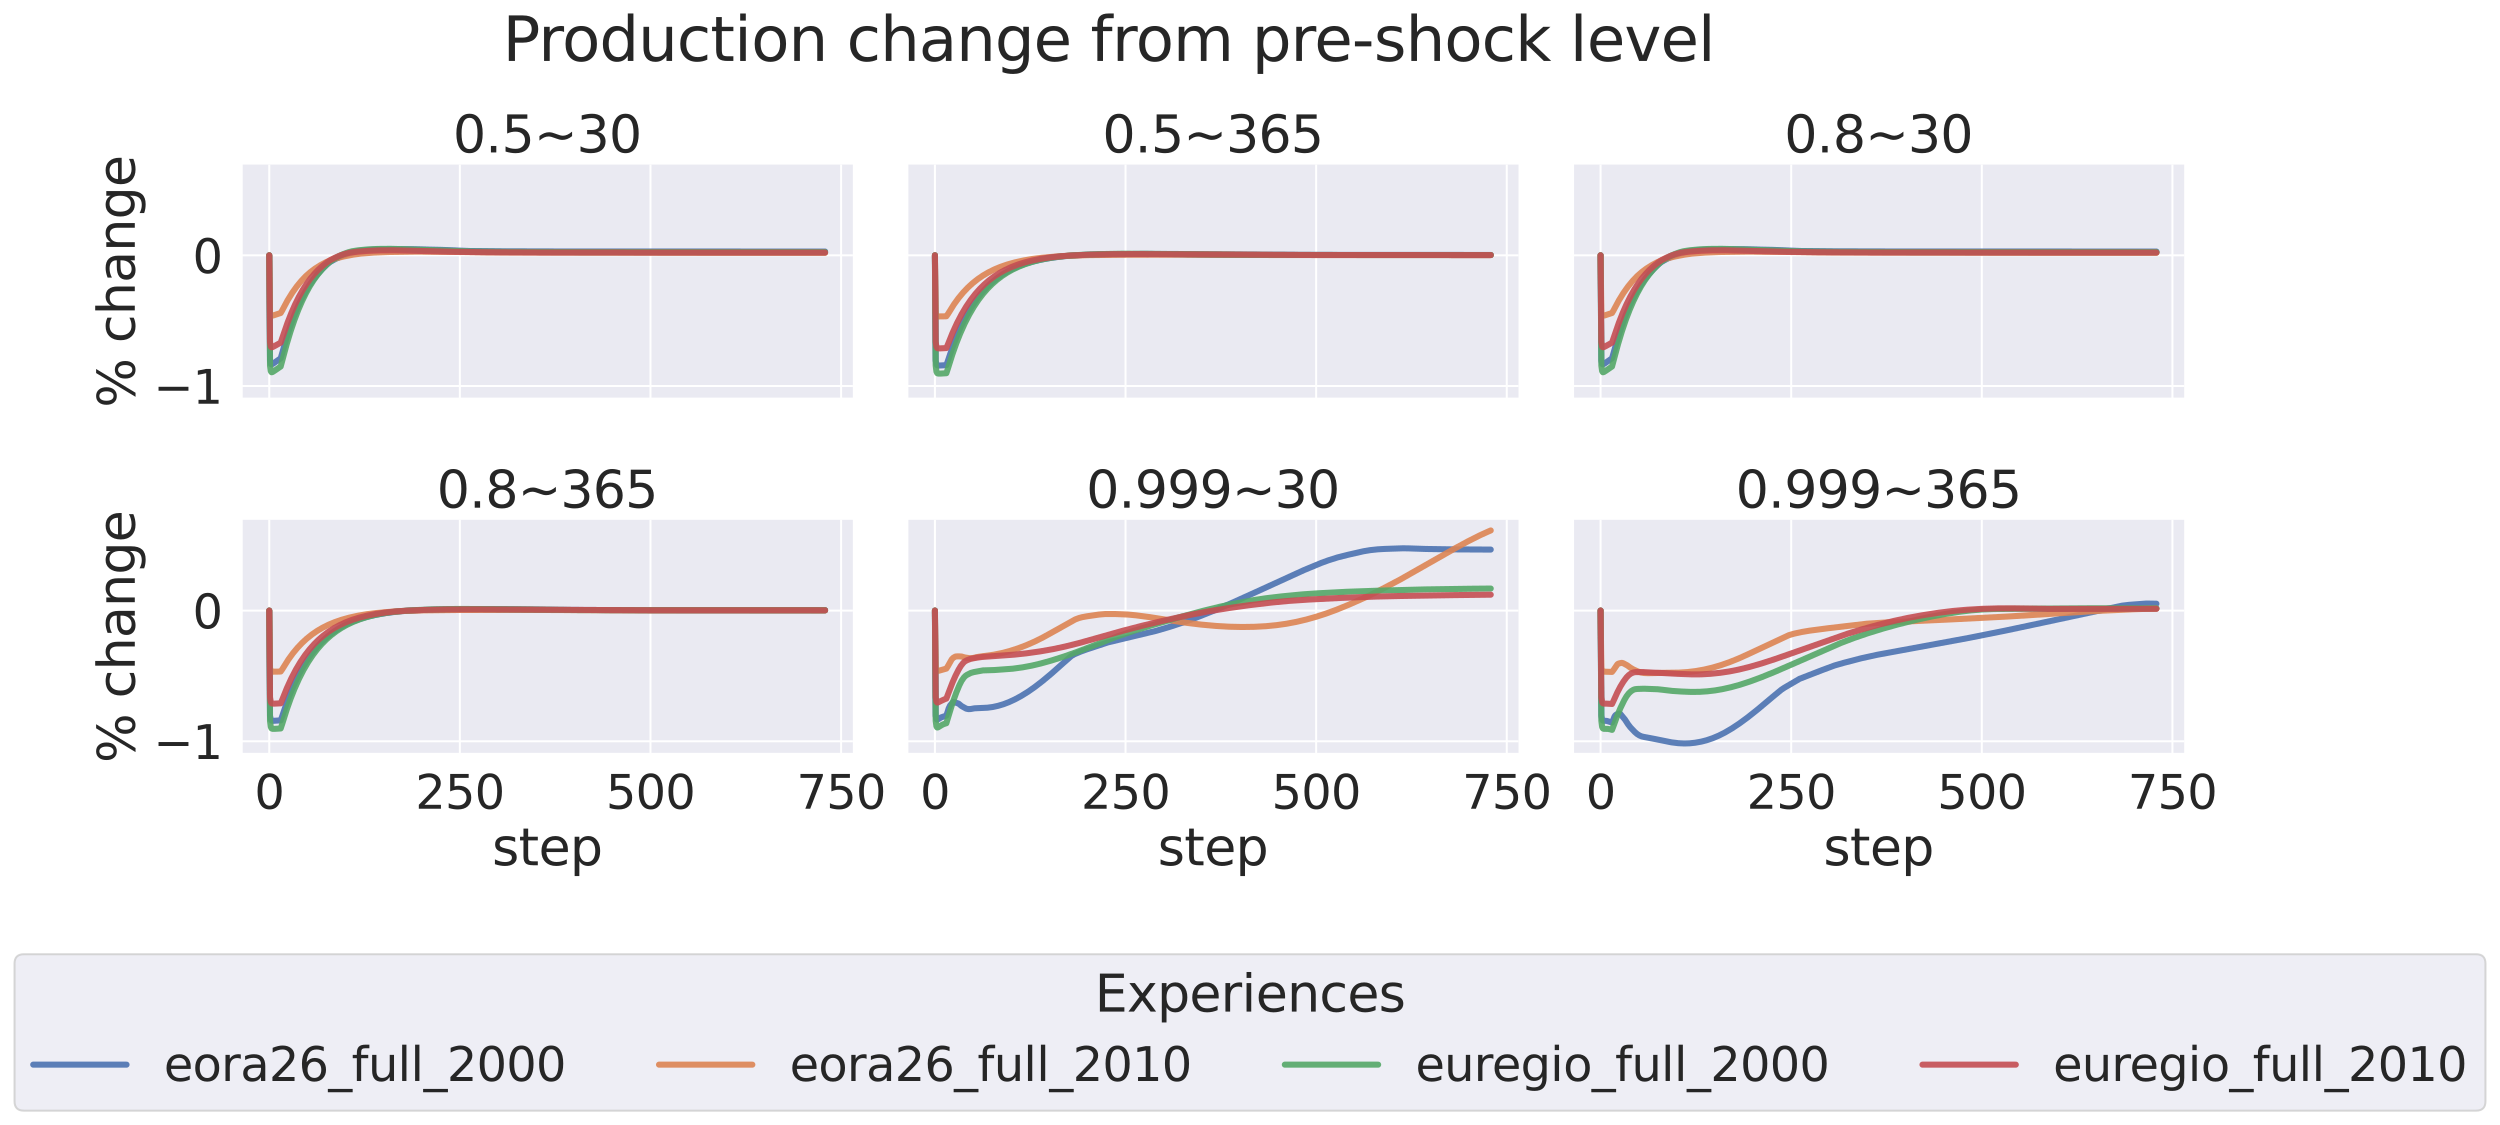 <?xml version="1.0" encoding="utf-8" standalone="no"?>
<!DOCTYPE svg PUBLIC "-//W3C//DTD SVG 1.1//EN"
  "http://www.w3.org/Graphics/SVG/1.1/DTD/svg11.dtd">
<svg xmlns:xlink="http://www.w3.org/1999/xlink" width="1237.494pt" height="556.968pt" viewBox="0 0 1237.494 556.968" xmlns="http://www.w3.org/2000/svg" version="1.1">
 <defs>
  <style type="text/css">*{stroke-linejoin: round; stroke-linecap: butt}</style>
 </defs>
 <g id="figure_1">
  <g id="patch_1">
   <path d="M -0 556.968 
L 1237.494 556.968 
L 1237.494 0 
L -0 0 
z
" style="fill: #ffffff"/>
  </g>
  <g id="axes_1">
   <g id="patch_2">
    <path d="M 119.523 197.433 
L 422.167 197.433 
L 422.167 81.456 
L 119.523 81.456 
z
" style="fill: #eaeaf2"/>
   </g>
   <g id="matplotlib.axis_1">
    <g id="xtick_1">
     <g id="line2d_1">
      <path d="M 133.279 197.433 
L 133.279 81.456 
" clip-path="url(#p7794a8d12d)" style="fill: none; stroke: #ffffff; stroke-linecap: round"/>
     </g>
    </g>
    <g id="xtick_2">
     <g id="line2d_2">
      <path d="M 227.631 197.433 
L 227.631 81.456 
" clip-path="url(#p7794a8d12d)" style="fill: none; stroke: #ffffff; stroke-linecap: round"/>
     </g>
    </g>
    <g id="xtick_3">
     <g id="line2d_3">
      <path d="M 321.984 197.433 
L 321.984 81.456 
" clip-path="url(#p7794a8d12d)" style="fill: none; stroke: #ffffff; stroke-linecap: round"/>
     </g>
    </g>
    <g id="xtick_4">
     <g id="line2d_4">
      <path d="M 416.336 197.433 
L 416.336 81.456 
" clip-path="url(#p7794a8d12d)" style="fill: none; stroke: #ffffff; stroke-linecap: round"/>
     </g>
    </g>
   </g>
   <g id="matplotlib.axis_2">
    <g id="ytick_1">
     <g id="line2d_5">
      <path d="M 119.523 191.078 
L 422.167 191.078 
" clip-path="url(#p7794a8d12d)" style="fill: none; stroke: #ffffff; stroke-linecap: round"/>
     </g>
     <g id="text_1">
      <!-- −1 -->
      <g style="fill: #262626" transform="translate(75.968 199.854) scale(0.231 -0.231)">
       <defs>
        <path id="DejaVuSans-2212" d="M 678 2272 
L 4684 2272 
L 4684 1741 
L 678 1741 
L 678 2272 
z
" transform="scale(0.016)"/>
        <path id="DejaVuSans-31" d="M 794 531 
L 1825 531 
L 1825 4091 
L 703 3866 
L 703 4441 
L 1819 4666 
L 2450 4666 
L 2450 531 
L 3481 531 
L 3481 0 
L 794 0 
L 794 531 
z
" transform="scale(0.016)"/>
       </defs>
       <use xlink:href="#DejaVuSans-2212"/>
       <use xlink:href="#DejaVuSans-31" x="83.789"/>
      </g>
     </g>
    </g>
    <g id="ytick_2">
     <g id="line2d_6">
      <path d="M 119.523 126.393 
L 422.167 126.393 
" clip-path="url(#p7794a8d12d)" style="fill: none; stroke: #ffffff; stroke-linecap: round"/>
     </g>
     <g id="text_2">
      <!-- 0 -->
      <g style="fill: #262626" transform="translate(95.325 135.17) scale(0.231 -0.231)">
       <defs>
        <path id="DejaVuSans-30" d="M 2034 4250 
Q 1547 4250 1301 3770 
Q 1056 3291 1056 2328 
Q 1056 1369 1301 889 
Q 1547 409 2034 409 
Q 2525 409 2770 889 
Q 3016 1369 3016 2328 
Q 3016 3291 2770 3770 
Q 2525 4250 2034 4250 
z
M 2034 4750 
Q 2819 4750 3233 4129 
Q 3647 3509 3647 2328 
Q 3647 1150 3233 529 
Q 2819 -91 2034 -91 
Q 1250 -91 836 529 
Q 422 1150 422 2328 
Q 422 3509 836 4129 
Q 1250 4750 2034 4750 
z
" transform="scale(0.016)"/>
       </defs>
       <use xlink:href="#DejaVuSans-30"/>
      </g>
     </g>
    </g>
    <g id="text_3">
     <!-- % change -->
     <g style="fill: #262626" transform="translate(66.727 201.793) rotate(-90) scale(0.252 -0.252)">
      <defs>
       <path id="DejaVuSans-25" d="M 4653 2053 
Q 4381 2053 4226 1822 
Q 4072 1591 4072 1178 
Q 4072 772 4226 539 
Q 4381 306 4653 306 
Q 4919 306 5073 539 
Q 5228 772 5228 1178 
Q 5228 1588 5073 1820 
Q 4919 2053 4653 2053 
z
M 4653 2450 
Q 5147 2450 5437 2106 
Q 5728 1763 5728 1178 
Q 5728 594 5436 251 
Q 5144 -91 4653 -91 
Q 4153 -91 3862 251 
Q 3572 594 3572 1178 
Q 3572 1766 3864 2108 
Q 4156 2450 4653 2450 
z
M 1428 4353 
Q 1159 4353 1004 4120 
Q 850 3888 850 3481 
Q 850 3069 1003 2837 
Q 1156 2606 1428 2606 
Q 1700 2606 1854 2837 
Q 2009 3069 2009 3481 
Q 2009 3884 1853 4118 
Q 1697 4353 1428 4353 
z
M 4250 4750 
L 4750 4750 
L 1831 -91 
L 1331 -91 
L 4250 4750 
z
M 1428 4750 
Q 1922 4750 2215 4408 
Q 2509 4066 2509 3481 
Q 2509 2891 2217 2550 
Q 1925 2209 1428 2209 
Q 931 2209 642 2551 
Q 353 2894 353 3481 
Q 353 4063 643 4406 
Q 934 4750 1428 4750 
z
" transform="scale(0.016)"/>
       <path id="DejaVuSans-20" transform="scale(0.016)"/>
       <path id="DejaVuSans-63" d="M 3122 3366 
L 3122 2828 
Q 2878 2963 2633 3030 
Q 2388 3097 2138 3097 
Q 1578 3097 1268 2742 
Q 959 2388 959 1747 
Q 959 1106 1268 751 
Q 1578 397 2138 397 
Q 2388 397 2633 464 
Q 2878 531 3122 666 
L 3122 134 
Q 2881 22 2623 -34 
Q 2366 -91 2075 -91 
Q 1284 -91 818 406 
Q 353 903 353 1747 
Q 353 2603 823 3093 
Q 1294 3584 2113 3584 
Q 2378 3584 2631 3529 
Q 2884 3475 3122 3366 
z
" transform="scale(0.016)"/>
       <path id="DejaVuSans-68" d="M 3513 2113 
L 3513 0 
L 2938 0 
L 2938 2094 
Q 2938 2591 2744 2837 
Q 2550 3084 2163 3084 
Q 1697 3084 1428 2787 
Q 1159 2491 1159 1978 
L 1159 0 
L 581 0 
L 581 4863 
L 1159 4863 
L 1159 2956 
Q 1366 3272 1645 3428 
Q 1925 3584 2291 3584 
Q 2894 3584 3203 3211 
Q 3513 2838 3513 2113 
z
" transform="scale(0.016)"/>
       <path id="DejaVuSans-61" d="M 2194 1759 
Q 1497 1759 1228 1600 
Q 959 1441 959 1056 
Q 959 750 1161 570 
Q 1363 391 1709 391 
Q 2188 391 2477 730 
Q 2766 1069 2766 1631 
L 2766 1759 
L 2194 1759 
z
M 3341 1997 
L 3341 0 
L 2766 0 
L 2766 531 
Q 2569 213 2275 61 
Q 1981 -91 1556 -91 
Q 1019 -91 701 211 
Q 384 513 384 1019 
Q 384 1609 779 1909 
Q 1175 2209 1959 2209 
L 2766 2209 
L 2766 2266 
Q 2766 2663 2505 2880 
Q 2244 3097 1772 3097 
Q 1472 3097 1187 3025 
Q 903 2953 641 2809 
L 641 3341 
Q 956 3463 1253 3523 
Q 1550 3584 1831 3584 
Q 2591 3584 2966 3190 
Q 3341 2797 3341 1997 
z
" transform="scale(0.016)"/>
       <path id="DejaVuSans-6e" d="M 3513 2113 
L 3513 0 
L 2938 0 
L 2938 2094 
Q 2938 2591 2744 2837 
Q 2550 3084 2163 3084 
Q 1697 3084 1428 2787 
Q 1159 2491 1159 1978 
L 1159 0 
L 581 0 
L 581 3500 
L 1159 3500 
L 1159 2956 
Q 1366 3272 1645 3428 
Q 1925 3584 2291 3584 
Q 2894 3584 3203 3211 
Q 3513 2838 3513 2113 
z
" transform="scale(0.016)"/>
       <path id="DejaVuSans-67" d="M 2906 1791 
Q 2906 2416 2648 2759 
Q 2391 3103 1925 3103 
Q 1463 3103 1205 2759 
Q 947 2416 947 1791 
Q 947 1169 1205 825 
Q 1463 481 1925 481 
Q 2391 481 2648 825 
Q 2906 1169 2906 1791 
z
M 3481 434 
Q 3481 -459 3084 -895 
Q 2688 -1331 1869 -1331 
Q 1566 -1331 1297 -1286 
Q 1028 -1241 775 -1147 
L 775 -588 
Q 1028 -725 1275 -790 
Q 1522 -856 1778 -856 
Q 2344 -856 2625 -561 
Q 2906 -266 2906 331 
L 2906 616 
Q 2728 306 2450 153 
Q 2172 0 1784 0 
Q 1141 0 747 490 
Q 353 981 353 1791 
Q 353 2603 747 3093 
Q 1141 3584 1784 3584 
Q 2172 3584 2450 3431 
Q 2728 3278 2906 2969 
L 2906 3500 
L 3481 3500 
L 3481 434 
z
" transform="scale(0.016)"/>
       <path id="DejaVuSans-65" d="M 3597 1894 
L 3597 1613 
L 953 1613 
Q 991 1019 1311 708 
Q 1631 397 2203 397 
Q 2534 397 2845 478 
Q 3156 559 3463 722 
L 3463 178 
Q 3153 47 2828 -22 
Q 2503 -91 2169 -91 
Q 1331 -91 842 396 
Q 353 884 353 1716 
Q 353 2575 817 3079 
Q 1281 3584 2069 3584 
Q 2775 3584 3186 3129 
Q 3597 2675 3597 1894 
z
M 3022 2063 
Q 3016 2534 2758 2815 
Q 2500 3097 2075 3097 
Q 1594 3097 1305 2825 
Q 1016 2553 972 2059 
L 3022 2063 
z
" transform="scale(0.016)"/>
      </defs>
      <use xlink:href="#DejaVuSans-25"/>
      <use xlink:href="#DejaVuSans-20" x="95.02"/>
      <use xlink:href="#DejaVuSans-63" x="126.807"/>
      <use xlink:href="#DejaVuSans-68" x="181.787"/>
      <use xlink:href="#DejaVuSans-61" x="245.166"/>
      <use xlink:href="#DejaVuSans-6e" x="306.445"/>
      <use xlink:href="#DejaVuSans-67" x="369.824"/>
      <use xlink:href="#DejaVuSans-65" x="433.301"/>
     </g>
    </g>
   </g>
   <g id="PolyCollection_1"/>
   <g id="PolyCollection_2"/>
   <g id="PolyCollection_3"/>
   <g id="PolyCollection_4"/>
   <g id="line2d_7">
    <path d="M 133.279 126.393 
L 133.657 178.47 
L 134.034 180.111 
L 134.411 180.364 
L 135.166 180.004 
L 138.94 177.364 
L 140.073 173.418 
L 141.96 166.876 
L 143.847 161.073 
L 145.734 155.941 
L 147.621 151.378 
L 149.508 147.472 
L 151.395 144.001 
L 153.282 140.943 
L 155.546 137.744 
L 157.811 134.962 
L 160.075 132.546 
L 162.34 130.445 
L 163.472 129.606 
L 166.114 128.14 
L 168.756 126.914 
L 171.775 125.746 
L 174.794 124.811 
L 176.681 124.36 
L 180.833 123.839 
L 184.984 123.595 
L 193.665 123.403 
L 203.855 123.365 
L 218.574 123.687 
L 232.538 124.249 
L 248.389 124.41 
L 282.733 124.495 
L 408.41 124.514 
L 408.41 124.514 
" clip-path="url(#p7794a8d12d)" style="fill: none; stroke: #4c72b0; stroke-opacity: 0.9; stroke-width: 3; stroke-linecap: round"/>
   </g>
   <g id="line2d_8">
    <path d="M 133.279 126.393 
L 133.657 154.796 
L 134.034 155.912 
L 134.411 156.219 
L 135.166 156.176 
L 137.808 155.31 
L 138.94 154.934 
L 139.695 153.634 
L 142.337 148.689 
L 144.601 145.017 
L 146.866 141.826 
L 149.13 139.067 
L 151.395 136.679 
L 153.659 134.691 
L 155.924 132.983 
L 158.566 131.3 
L 161.207 129.872 
L 163.849 128.676 
L 166.869 127.758 
L 170.265 126.93 
L 174.794 126.056 
L 178.568 125.535 
L 184.984 125.04 
L 192.155 124.745 
L 206.497 124.551 
L 224.612 124.703 
L 234.047 124.824 
L 242.728 124.93 
L 354.818 125.121 
L 408.41 125.122 
L 408.41 125.122 
" clip-path="url(#p7794a8d12d)" style="fill: none; stroke: #dd8452; stroke-opacity: 0.9; stroke-width: 3; stroke-linecap: round"/>
   </g>
   <g id="line2d_9">
    <path d="M 133.279 126.393 
L 133.657 180.966 
L 134.034 183.736 
L 134.411 184.254 
L 134.789 184.211 
L 135.921 183.498 
L 138.94 181.424 
L 140.073 177.202 
L 141.96 170.192 
L 143.847 163.936 
L 145.734 158.379 
L 147.621 153.444 
L 149.508 149.077 
L 151.395 145.205 
L 153.282 141.778 
L 155.169 138.779 
L 157.056 136.169 
L 159.32 133.448 
L 161.585 131.099 
L 163.095 129.757 
L 165.359 128.157 
L 167.623 126.848 
L 169.888 125.793 
L 172.53 124.83 
L 174.417 124.349 
L 177.436 123.888 
L 181.965 123.459 
L 186.871 123.23 
L 193.287 123.172 
L 199.703 123.337 
L 233.67 124.49 
L 251.408 124.682 
L 285.375 124.777 
L 408.41 124.795 
L 408.41 124.795 
" clip-path="url(#p7794a8d12d)" style="fill: none; stroke: #55a868; stroke-opacity: 0.9; stroke-width: 3; stroke-linecap: round"/>
   </g>
   <g id="line2d_10">
    <path d="M 133.279 126.393 
L 133.657 169.283 
L 134.034 171.503 
L 134.411 171.906 
L 134.789 171.863 
L 135.921 171.284 
L 138.94 169.607 
L 140.073 166.293 
L 142.337 159.739 
L 144.224 154.924 
L 146.111 150.642 
L 147.998 146.845 
L 149.885 143.492 
L 151.772 140.525 
L 153.659 137.913 
L 155.546 135.625 
L 157.433 133.635 
L 159.698 131.565 
L 161.962 129.778 
L 163.472 128.782 
L 165.736 127.597 
L 168.378 126.468 
L 171.02 125.614 
L 173.285 125.075 
L 177.059 124.572 
L 182.342 124.167 
L 188.381 123.936 
L 194.797 123.903 
L 208.384 124.224 
L 224.99 124.642 
L 241.218 124.856 
L 267.637 124.981 
L 340.099 125.018 
L 408.41 125.018 
L 408.41 125.018 
" clip-path="url(#p7794a8d12d)" style="fill: none; stroke: #c44e52; stroke-opacity: 0.9; stroke-width: 3; stroke-linecap: round"/>
   </g>
   <g id="patch_3">
    <path d="M 119.523 197.433 
L 119.523 81.456 
" style="fill: none; stroke: #ffffff; stroke-width: 1.25; stroke-linejoin: miter; stroke-linecap: square"/>
   </g>
   <g id="patch_4">
    <path d="M 119.523 197.433 
L 422.167 197.433 
" style="fill: none; stroke: #ffffff; stroke-width: 1.25; stroke-linejoin: miter; stroke-linecap: square"/>
   </g>
   <g id="text_4">
    <!-- 0.5~30 -->
    <g style="fill: #262626" transform="translate(224.215 75.456) scale(0.252 -0.252)">
     <defs>
      <path id="DejaVuSans-2e" d="M 684 794 
L 1344 794 
L 1344 0 
L 684 0 
L 684 794 
z
" transform="scale(0.016)"/>
      <path id="DejaVuSans-35" d="M 691 4666 
L 3169 4666 
L 3169 4134 
L 1269 4134 
L 1269 2991 
Q 1406 3038 1543 3061 
Q 1681 3084 1819 3084 
Q 2600 3084 3056 2656 
Q 3513 2228 3513 1497 
Q 3513 744 3044 326 
Q 2575 -91 1722 -91 
Q 1428 -91 1123 -41 
Q 819 9 494 109 
L 494 744 
Q 775 591 1075 516 
Q 1375 441 1709 441 
Q 2250 441 2565 725 
Q 2881 1009 2881 1497 
Q 2881 1984 2565 2268 
Q 2250 2553 1709 2553 
Q 1456 2553 1204 2497 
Q 953 2441 691 2322 
L 691 4666 
z
" transform="scale(0.016)"/>
      <path id="DejaVuSans-7e" d="M 4684 2553 
L 4684 1997 
Q 4356 1750 4076 1644 
Q 3797 1538 3494 1538 
Q 3150 1538 2694 1722 
Q 2659 1734 2644 1741 
Q 2622 1750 2575 1766 
Q 2091 1959 1797 1959 
Q 1522 1959 1253 1839 
Q 984 1719 678 1459 
L 678 2016 
Q 1006 2263 1286 2370 
Q 1566 2478 1869 2478 
Q 2213 2478 2672 2291 
Q 2703 2278 2719 2272 
Q 2744 2263 2788 2247 
Q 3272 2053 3566 2053 
Q 3834 2053 4098 2172 
Q 4363 2291 4684 2553 
z
" transform="scale(0.016)"/>
      <path id="DejaVuSans-33" d="M 2597 2516 
Q 3050 2419 3304 2112 
Q 3559 1806 3559 1356 
Q 3559 666 3084 287 
Q 2609 -91 1734 -91 
Q 1441 -91 1130 -33 
Q 819 25 488 141 
L 488 750 
Q 750 597 1062 519 
Q 1375 441 1716 441 
Q 2309 441 2620 675 
Q 2931 909 2931 1356 
Q 2931 1769 2642 2001 
Q 2353 2234 1838 2234 
L 1294 2234 
L 1294 2753 
L 1863 2753 
Q 2328 2753 2575 2939 
Q 2822 3125 2822 3475 
Q 2822 3834 2567 4026 
Q 2313 4219 1838 4219 
Q 1578 4219 1281 4162 
Q 984 4106 628 3988 
L 628 4550 
Q 988 4650 1302 4700 
Q 1616 4750 1894 4750 
Q 2613 4750 3031 4423 
Q 3450 4097 3450 3541 
Q 3450 3153 3228 2886 
Q 3006 2619 2597 2516 
z
" transform="scale(0.016)"/>
     </defs>
     <use xlink:href="#DejaVuSans-30"/>
     <use xlink:href="#DejaVuSans-2e" x="63.623"/>
     <use xlink:href="#DejaVuSans-35" x="95.41"/>
     <use xlink:href="#DejaVuSans-7e" x="159.033"/>
     <use xlink:href="#DejaVuSans-33" x="242.822"/>
     <use xlink:href="#DejaVuSans-30" x="306.445"/>
    </g>
   </g>
  </g>
  <g id="axes_2">
   <g id="patch_5">
    <path d="M 449.025 197.433 
L 751.67 197.433 
L 751.67 81.456 
L 449.025 81.456 
z
" style="fill: #eaeaf2"/>
   </g>
   <g id="matplotlib.axis_3">
    <g id="xtick_5">
     <g id="line2d_11">
      <path d="M 462.782 197.433 
L 462.782 81.456 
" clip-path="url(#p7a96c7251d)" style="fill: none; stroke: #ffffff; stroke-linecap: round"/>
     </g>
    </g>
    <g id="xtick_6">
     <g id="line2d_12">
      <path d="M 557.134 197.433 
L 557.134 81.456 
" clip-path="url(#p7a96c7251d)" style="fill: none; stroke: #ffffff; stroke-linecap: round"/>
     </g>
    </g>
    <g id="xtick_7">
     <g id="line2d_13">
      <path d="M 651.487 197.433 
L 651.487 81.456 
" clip-path="url(#p7a96c7251d)" style="fill: none; stroke: #ffffff; stroke-linecap: round"/>
     </g>
    </g>
    <g id="xtick_8">
     <g id="line2d_14">
      <path d="M 745.839 197.433 
L 745.839 81.456 
" clip-path="url(#p7a96c7251d)" style="fill: none; stroke: #ffffff; stroke-linecap: round"/>
     </g>
    </g>
   </g>
   <g id="matplotlib.axis_4">
    <g id="ytick_3">
     <g id="line2d_15">
      <path d="M 449.025 191.078 
L 751.67 191.078 
" clip-path="url(#p7a96c7251d)" style="fill: none; stroke: #ffffff; stroke-linecap: round"/>
     </g>
    </g>
    <g id="ytick_4">
     <g id="line2d_16">
      <path d="M 449.025 126.393 
L 751.67 126.393 
" clip-path="url(#p7a96c7251d)" style="fill: none; stroke: #ffffff; stroke-linecap: round"/>
     </g>
    </g>
   </g>
   <g id="PolyCollection_5"/>
   <g id="PolyCollection_6"/>
   <g id="PolyCollection_7"/>
   <g id="PolyCollection_8"/>
   <g id="line2d_17">
    <path d="M 462.782 126.393 
L 463.159 178.47 
L 463.537 180.321 
L 463.914 180.816 
L 464.669 180.956 
L 468.443 180.742 
L 469.198 178.653 
L 471.462 171.964 
L 473.349 167.013 
L 475.237 162.583 
L 477.501 157.878 
L 479.765 153.76 
L 482.03 150.157 
L 484.294 147.002 
L 486.559 144.241 
L 488.823 141.824 
L 491.088 139.707 
L 493.73 137.568 
L 496.371 135.737 
L 499.013 134.171 
L 502.033 132.657 
L 505.052 131.388 
L 508.071 130.337 
L 511.845 129.281 
L 515.997 128.372 
L 520.903 127.545 
L 526.564 126.841 
L 531.848 126.403 
L 537.509 126.134 
L 549.209 125.841 
L 565.06 125.686 
L 582.421 125.713 
L 598.272 125.966 
L 620.916 126.09 
L 665.828 126.168 
L 737.913 126.196 
L 737.913 126.196 
" clip-path="url(#p7a96c7251d)" style="fill: none; stroke: #4c72b0; stroke-opacity: 0.9; stroke-width: 3; stroke-linecap: round"/>
   </g>
   <g id="line2d_18">
    <path d="M 462.782 126.393 
L 463.159 154.796 
L 463.537 156.009 
L 463.914 156.43 
L 464.669 156.626 
L 466.934 156.594 
L 468.443 156.549 
L 469.198 155.481 
L 472.217 150.663 
L 474.482 147.54 
L 476.746 144.809 
L 479.011 142.418 
L 481.275 140.326 
L 483.917 138.213 
L 486.559 136.404 
L 489.201 134.854 
L 492.22 133.355 
L 495.239 132.099 
L 498.636 130.928 
L 502.41 129.872 
L 506.561 128.953 
L 511.09 128.178 
L 515.619 127.606 
L 522.035 127.03 
L 529.583 126.58 
L 538.641 126.294 
L 555.247 126.098 
L 584.685 126.013 
L 628.842 126.23 
L 737.913 126.265 
L 737.913 126.265 
" clip-path="url(#p7a96c7251d)" style="fill: none; stroke: #dd8452; stroke-opacity: 0.9; stroke-width: 3; stroke-linecap: round"/>
   </g>
   <g id="line2d_19">
    <path d="M 462.782 126.393 
L 463.159 180.966 
L 463.537 183.943 
L 463.914 184.701 
L 464.292 184.904 
L 465.424 184.93 
L 468.443 184.74 
L 469.198 182.474 
L 471.462 175.294 
L 473.349 169.973 
L 475.237 165.211 
L 477.501 160.152 
L 479.765 155.724 
L 482.03 151.852 
L 484.294 148.463 
L 486.559 145.495 
L 488.823 142.897 
L 491.088 140.622 
L 493.352 138.629 
L 495.994 136.616 
L 498.636 134.891 
L 501.278 133.415 
L 504.297 131.99 
L 507.316 130.8 
L 510.713 129.694 
L 514.487 128.705 
L 518.639 127.867 
L 523.545 127.124 
L 528.451 126.595 
L 535.622 126.118 
L 543.925 125.789 
L 555.247 125.587 
L 566.947 125.613 
L 615.255 126.134 
L 648.845 126.22 
L 737.913 126.239 
L 737.913 126.239 
" clip-path="url(#p7a96c7251d)" style="fill: none; stroke: #55a868; stroke-opacity: 0.9; stroke-width: 3; stroke-linecap: round"/>
   </g>
   <g id="line2d_20">
    <path d="M 462.782 126.393 
L 463.159 169.283 
L 463.537 171.669 
L 463.914 172.266 
L 464.292 172.422 
L 465.424 172.44 
L 468.443 172.291 
L 469.198 170.525 
L 471.462 164.881 
L 473.727 159.914 
L 475.991 155.567 
L 478.256 151.761 
L 480.52 148.429 
L 482.785 145.513 
L 485.049 142.96 
L 487.314 140.724 
L 489.578 138.767 
L 492.22 136.789 
L 494.862 135.094 
L 497.504 133.643 
L 500.523 132.238 
L 503.92 130.93 
L 507.316 129.864 
L 511.09 128.911 
L 515.242 128.089 
L 519.771 127.413 
L 525.432 126.799 
L 530.338 126.457 
L 539.396 126.064 
L 550.341 125.825 
L 563.173 125.773 
L 653.751 126.25 
L 737.913 126.262 
L 737.913 126.262 
" clip-path="url(#p7a96c7251d)" style="fill: none; stroke: #c44e52; stroke-opacity: 0.9; stroke-width: 3; stroke-linecap: round"/>
   </g>
   <g id="patch_6">
    <path d="M 449.025 197.433 
L 449.025 81.456 
" style="fill: none; stroke: #ffffff; stroke-width: 1.25; stroke-linejoin: miter; stroke-linecap: square"/>
   </g>
   <g id="patch_7">
    <path d="M 449.025 197.433 
L 751.67 197.433 
" style="fill: none; stroke: #ffffff; stroke-width: 1.25; stroke-linejoin: miter; stroke-linecap: square"/>
   </g>
   <g id="text_5">
    <!-- 0.5~365 -->
    <g style="fill: #262626" transform="translate(545.701 75.456) scale(0.252 -0.252)">
     <defs>
      <path id="DejaVuSans-36" d="M 2113 2584 
Q 1688 2584 1439 2293 
Q 1191 2003 1191 1497 
Q 1191 994 1439 701 
Q 1688 409 2113 409 
Q 2538 409 2786 701 
Q 3034 994 3034 1497 
Q 3034 2003 2786 2293 
Q 2538 2584 2113 2584 
z
M 3366 4563 
L 3366 3988 
Q 3128 4100 2886 4159 
Q 2644 4219 2406 4219 
Q 1781 4219 1451 3797 
Q 1122 3375 1075 2522 
Q 1259 2794 1537 2939 
Q 1816 3084 2150 3084 
Q 2853 3084 3261 2657 
Q 3669 2231 3669 1497 
Q 3669 778 3244 343 
Q 2819 -91 2113 -91 
Q 1303 -91 875 529 
Q 447 1150 447 2328 
Q 447 3434 972 4092 
Q 1497 4750 2381 4750 
Q 2619 4750 2861 4703 
Q 3103 4656 3366 4563 
z
" transform="scale(0.016)"/>
     </defs>
     <use xlink:href="#DejaVuSans-30"/>
     <use xlink:href="#DejaVuSans-2e" x="63.623"/>
     <use xlink:href="#DejaVuSans-35" x="95.41"/>
     <use xlink:href="#DejaVuSans-7e" x="159.033"/>
     <use xlink:href="#DejaVuSans-33" x="242.822"/>
     <use xlink:href="#DejaVuSans-36" x="306.445"/>
     <use xlink:href="#DejaVuSans-35" x="370.068"/>
    </g>
   </g>
  </g>
  <g id="axes_3">
   <g id="patch_8">
    <path d="M 778.528 197.433 
L 1081.173 197.433 
L 1081.173 81.456 
L 778.528 81.456 
z
" style="fill: #eaeaf2"/>
   </g>
   <g id="matplotlib.axis_5">
    <g id="xtick_9">
     <g id="line2d_21">
      <path d="M 792.285 197.433 
L 792.285 81.456 
" clip-path="url(#p3f63a3772a)" style="fill: none; stroke: #ffffff; stroke-linecap: round"/>
     </g>
    </g>
    <g id="xtick_10">
     <g id="line2d_22">
      <path d="M 886.637 197.433 
L 886.637 81.456 
" clip-path="url(#p3f63a3772a)" style="fill: none; stroke: #ffffff; stroke-linecap: round"/>
     </g>
    </g>
    <g id="xtick_11">
     <g id="line2d_23">
      <path d="M 980.989 197.433 
L 980.989 81.456 
" clip-path="url(#p3f63a3772a)" style="fill: none; stroke: #ffffff; stroke-linecap: round"/>
     </g>
    </g>
    <g id="xtick_12">
     <g id="line2d_24">
      <path d="M 1075.342 197.433 
L 1075.342 81.456 
" clip-path="url(#p3f63a3772a)" style="fill: none; stroke: #ffffff; stroke-linecap: round"/>
     </g>
    </g>
   </g>
   <g id="matplotlib.axis_6">
    <g id="ytick_5">
     <g id="line2d_25">
      <path d="M 778.528 191.078 
L 1081.173 191.078 
" clip-path="url(#p3f63a3772a)" style="fill: none; stroke: #ffffff; stroke-linecap: round"/>
     </g>
    </g>
    <g id="ytick_6">
     <g id="line2d_26">
      <path d="M 778.528 126.393 
L 1081.173 126.393 
" clip-path="url(#p3f63a3772a)" style="fill: none; stroke: #ffffff; stroke-linecap: round"/>
     </g>
    </g>
   </g>
   <g id="PolyCollection_9"/>
   <g id="PolyCollection_10"/>
   <g id="PolyCollection_11"/>
   <g id="PolyCollection_12"/>
   <g id="line2d_27">
    <path d="M 792.285 126.393 
L 792.662 178.47 
L 793.04 180.111 
L 793.417 180.364 
L 794.172 180.004 
L 797.946 177.364 
L 799.078 173.418 
L 800.965 166.876 
L 802.852 161.073 
L 804.739 155.941 
L 806.626 151.378 
L 808.513 147.472 
L 810.401 144.001 
L 812.288 140.943 
L 814.552 137.744 
L 816.816 134.962 
L 819.081 132.546 
L 821.345 130.445 
L 822.478 129.606 
L 825.119 128.14 
L 827.761 126.914 
L 830.781 125.746 
L 833.8 124.811 
L 835.687 124.36 
L 839.838 123.839 
L 843.99 123.595 
L 852.67 123.403 
L 862.86 123.365 
L 877.579 123.687 
L 891.543 124.249 
L 907.395 124.41 
L 941.739 124.495 
L 1067.416 124.514 
L 1067.416 124.514 
" clip-path="url(#p3f63a3772a)" style="fill: none; stroke: #4c72b0; stroke-opacity: 0.9; stroke-width: 3; stroke-linecap: round"/>
   </g>
   <g id="line2d_28">
    <path d="M 792.285 126.393 
L 792.662 154.796 
L 793.04 155.912 
L 793.417 156.219 
L 794.172 156.176 
L 796.814 155.31 
L 797.946 154.934 
L 798.701 153.634 
L 801.343 148.689 
L 803.607 145.017 
L 805.872 141.826 
L 808.136 139.067 
L 810.401 136.679 
L 812.665 134.691 
L 814.929 132.983 
L 817.571 131.3 
L 820.213 129.872 
L 822.855 128.676 
L 825.874 127.758 
L 829.271 126.93 
L 833.8 126.056 
L 837.574 125.535 
L 843.99 125.04 
L 851.161 124.745 
L 865.502 124.551 
L 883.618 124.703 
L 893.053 124.824 
L 901.734 124.93 
L 1013.824 125.121 
L 1067.416 125.122 
L 1067.416 125.122 
" clip-path="url(#p3f63a3772a)" style="fill: none; stroke: #dd8452; stroke-opacity: 0.9; stroke-width: 3; stroke-linecap: round"/>
   </g>
   <g id="line2d_29">
    <path d="M 792.285 126.393 
L 792.662 180.966 
L 793.04 183.736 
L 793.417 184.254 
L 793.795 184.211 
L 794.927 183.498 
L 797.946 181.424 
L 799.078 177.202 
L 800.965 170.192 
L 802.852 163.936 
L 804.739 158.379 
L 806.626 153.444 
L 808.513 149.077 
L 810.401 145.205 
L 812.288 141.778 
L 814.175 138.779 
L 816.062 136.169 
L 818.326 133.448 
L 820.591 131.099 
L 822.1 129.757 
L 824.365 128.157 
L 826.629 126.848 
L 828.894 125.793 
L 831.535 124.83 
L 833.422 124.349 
L 836.442 123.888 
L 840.971 123.459 
L 845.877 123.23 
L 852.293 123.172 
L 858.709 123.337 
L 892.676 124.49 
L 910.414 124.682 
L 944.381 124.777 
L 1067.416 124.795 
L 1067.416 124.795 
" clip-path="url(#p3f63a3772a)" style="fill: none; stroke: #55a868; stroke-opacity: 0.9; stroke-width: 3; stroke-linecap: round"/>
   </g>
   <g id="line2d_30">
    <path d="M 792.285 126.393 
L 792.662 169.283 
L 793.04 171.503 
L 793.417 171.906 
L 793.795 171.863 
L 794.927 171.284 
L 797.946 169.607 
L 799.078 166.293 
L 801.343 159.739 
L 803.23 154.924 
L 805.117 150.642 
L 807.004 146.845 
L 808.891 143.492 
L 810.778 140.525 
L 812.665 137.913 
L 814.552 135.625 
L 816.439 133.635 
L 818.704 131.565 
L 820.968 129.778 
L 822.478 128.782 
L 824.742 127.597 
L 827.384 126.468 
L 830.026 125.614 
L 832.29 125.075 
L 836.064 124.572 
L 841.348 124.167 
L 847.387 123.936 
L 853.803 123.903 
L 867.389 124.224 
L 883.995 124.642 
L 900.224 124.856 
L 926.643 124.981 
L 999.105 125.018 
L 1067.416 125.018 
L 1067.416 125.018 
" clip-path="url(#p3f63a3772a)" style="fill: none; stroke: #c44e52; stroke-opacity: 0.9; stroke-width: 3; stroke-linecap: round"/>
   </g>
   <g id="patch_9">
    <path d="M 778.528 197.433 
L 778.528 81.456 
" style="fill: none; stroke: #ffffff; stroke-width: 1.25; stroke-linejoin: miter; stroke-linecap: square"/>
   </g>
   <g id="patch_10">
    <path d="M 778.528 197.433 
L 1081.173 197.433 
" style="fill: none; stroke: #ffffff; stroke-width: 1.25; stroke-linejoin: miter; stroke-linecap: square"/>
   </g>
   <g id="text_6">
    <!-- 0.8~30 -->
    <g style="fill: #262626" transform="translate(883.221 75.456) scale(0.252 -0.252)">
     <defs>
      <path id="DejaVuSans-38" d="M 2034 2216 
Q 1584 2216 1326 1975 
Q 1069 1734 1069 1313 
Q 1069 891 1326 650 
Q 1584 409 2034 409 
Q 2484 409 2743 651 
Q 3003 894 3003 1313 
Q 3003 1734 2745 1975 
Q 2488 2216 2034 2216 
z
M 1403 2484 
Q 997 2584 770 2862 
Q 544 3141 544 3541 
Q 544 4100 942 4425 
Q 1341 4750 2034 4750 
Q 2731 4750 3128 4425 
Q 3525 4100 3525 3541 
Q 3525 3141 3298 2862 
Q 3072 2584 2669 2484 
Q 3125 2378 3379 2068 
Q 3634 1759 3634 1313 
Q 3634 634 3220 271 
Q 2806 -91 2034 -91 
Q 1263 -91 848 271 
Q 434 634 434 1313 
Q 434 1759 690 2068 
Q 947 2378 1403 2484 
z
M 1172 3481 
Q 1172 3119 1398 2916 
Q 1625 2713 2034 2713 
Q 2441 2713 2670 2916 
Q 2900 3119 2900 3481 
Q 2900 3844 2670 4047 
Q 2441 4250 2034 4250 
Q 1625 4250 1398 4047 
Q 1172 3844 1172 3481 
z
" transform="scale(0.016)"/>
     </defs>
     <use xlink:href="#DejaVuSans-30"/>
     <use xlink:href="#DejaVuSans-2e" x="63.623"/>
     <use xlink:href="#DejaVuSans-38" x="95.41"/>
     <use xlink:href="#DejaVuSans-7e" x="159.033"/>
     <use xlink:href="#DejaVuSans-33" x="242.822"/>
     <use xlink:href="#DejaVuSans-30" x="306.445"/>
    </g>
   </g>
  </g>
  <g id="axes_4">
   <g id="patch_11">
    <path d="M 119.523 373.284 
L 422.167 373.284 
L 422.167 257.307 
L 119.523 257.307 
z
" style="fill: #eaeaf2"/>
   </g>
   <g id="matplotlib.axis_7">
    <g id="xtick_13">
     <g id="line2d_31">
      <path d="M 133.279 373.284 
L 133.279 257.307 
" clip-path="url(#pa8854cc389)" style="fill: none; stroke: #ffffff; stroke-linecap: round"/>
     </g>
     <g id="text_7">
      <!-- 0 -->
      <g style="fill: #262626" transform="translate(125.93 400.336) scale(0.231 -0.231)">
       <use xlink:href="#DejaVuSans-30"/>
      </g>
     </g>
    </g>
    <g id="xtick_14">
     <g id="line2d_32">
      <path d="M 227.631 373.284 
L 227.631 257.307 
" clip-path="url(#pa8854cc389)" style="fill: none; stroke: #ffffff; stroke-linecap: round"/>
     </g>
     <g id="text_8">
      <!-- 250 -->
      <g style="fill: #262626" transform="translate(205.585 400.336) scale(0.231 -0.231)">
       <defs>
        <path id="DejaVuSans-32" d="M 1228 531 
L 3431 531 
L 3431 0 
L 469 0 
L 469 531 
Q 828 903 1448 1529 
Q 2069 2156 2228 2338 
Q 2531 2678 2651 2914 
Q 2772 3150 2772 3378 
Q 2772 3750 2511 3984 
Q 2250 4219 1831 4219 
Q 1534 4219 1204 4116 
Q 875 4013 500 3803 
L 500 4441 
Q 881 4594 1212 4672 
Q 1544 4750 1819 4750 
Q 2544 4750 2975 4387 
Q 3406 4025 3406 3419 
Q 3406 3131 3298 2873 
Q 3191 2616 2906 2266 
Q 2828 2175 2409 1742 
Q 1991 1309 1228 531 
z
" transform="scale(0.016)"/>
       </defs>
       <use xlink:href="#DejaVuSans-32"/>
       <use xlink:href="#DejaVuSans-35" x="63.623"/>
       <use xlink:href="#DejaVuSans-30" x="127.246"/>
      </g>
     </g>
    </g>
    <g id="xtick_15">
     <g id="line2d_33">
      <path d="M 321.984 373.284 
L 321.984 257.307 
" clip-path="url(#pa8854cc389)" style="fill: none; stroke: #ffffff; stroke-linecap: round"/>
     </g>
     <g id="text_9">
      <!-- 500 -->
      <g style="fill: #262626" transform="translate(299.938 400.336) scale(0.231 -0.231)">
       <use xlink:href="#DejaVuSans-35"/>
       <use xlink:href="#DejaVuSans-30" x="63.623"/>
       <use xlink:href="#DejaVuSans-30" x="127.246"/>
      </g>
     </g>
    </g>
    <g id="xtick_16">
     <g id="line2d_34">
      <path d="M 416.336 373.284 
L 416.336 257.307 
" clip-path="url(#pa8854cc389)" style="fill: none; stroke: #ffffff; stroke-linecap: round"/>
     </g>
     <g id="text_10">
      <!-- 750 -->
      <g style="fill: #262626" transform="translate(394.29 400.336) scale(0.231 -0.231)">
       <defs>
        <path id="DejaVuSans-37" d="M 525 4666 
L 3525 4666 
L 3525 4397 
L 1831 0 
L 1172 0 
L 2766 4134 
L 525 4134 
L 525 4666 
z
" transform="scale(0.016)"/>
       </defs>
       <use xlink:href="#DejaVuSans-37"/>
       <use xlink:href="#DejaVuSans-35" x="63.623"/>
       <use xlink:href="#DejaVuSans-30" x="127.246"/>
      </g>
     </g>
    </g>
    <g id="text_11">
     <!-- step -->
     <g style="fill: #262626" transform="translate(243.589 428.289) scale(0.252 -0.252)">
      <defs>
       <path id="DejaVuSans-73" d="M 2834 3397 
L 2834 2853 
Q 2591 2978 2328 3040 
Q 2066 3103 1784 3103 
Q 1356 3103 1142 2972 
Q 928 2841 928 2578 
Q 928 2378 1081 2264 
Q 1234 2150 1697 2047 
L 1894 2003 
Q 2506 1872 2764 1633 
Q 3022 1394 3022 966 
Q 3022 478 2636 193 
Q 2250 -91 1575 -91 
Q 1294 -91 989 -36 
Q 684 19 347 128 
L 347 722 
Q 666 556 975 473 
Q 1284 391 1588 391 
Q 1994 391 2212 530 
Q 2431 669 2431 922 
Q 2431 1156 2273 1281 
Q 2116 1406 1581 1522 
L 1381 1569 
Q 847 1681 609 1914 
Q 372 2147 372 2553 
Q 372 3047 722 3315 
Q 1072 3584 1716 3584 
Q 2034 3584 2315 3537 
Q 2597 3491 2834 3397 
z
" transform="scale(0.016)"/>
       <path id="DejaVuSans-74" d="M 1172 4494 
L 1172 3500 
L 2356 3500 
L 2356 3053 
L 1172 3053 
L 1172 1153 
Q 1172 725 1289 603 
Q 1406 481 1766 481 
L 2356 481 
L 2356 0 
L 1766 0 
Q 1100 0 847 248 
Q 594 497 594 1153 
L 594 3053 
L 172 3053 
L 172 3500 
L 594 3500 
L 594 4494 
L 1172 4494 
z
" transform="scale(0.016)"/>
       <path id="DejaVuSans-70" d="M 1159 525 
L 1159 -1331 
L 581 -1331 
L 581 3500 
L 1159 3500 
L 1159 2969 
Q 1341 3281 1617 3432 
Q 1894 3584 2278 3584 
Q 2916 3584 3314 3078 
Q 3713 2572 3713 1747 
Q 3713 922 3314 415 
Q 2916 -91 2278 -91 
Q 1894 -91 1617 61 
Q 1341 213 1159 525 
z
M 3116 1747 
Q 3116 2381 2855 2742 
Q 2594 3103 2138 3103 
Q 1681 3103 1420 2742 
Q 1159 2381 1159 1747 
Q 1159 1113 1420 752 
Q 1681 391 2138 391 
Q 2594 391 2855 752 
Q 3116 1113 3116 1747 
z
" transform="scale(0.016)"/>
      </defs>
      <use xlink:href="#DejaVuSans-73"/>
      <use xlink:href="#DejaVuSans-74" x="52.1"/>
      <use xlink:href="#DejaVuSans-65" x="91.309"/>
      <use xlink:href="#DejaVuSans-70" x="152.832"/>
     </g>
    </g>
   </g>
   <g id="matplotlib.axis_8">
    <g id="ytick_7">
     <g id="line2d_35">
      <path d="M 119.523 366.929 
L 422.167 366.929 
" clip-path="url(#pa8854cc389)" style="fill: none; stroke: #ffffff; stroke-linecap: round"/>
     </g>
     <g id="text_12">
      <!-- −1 -->
      <g style="fill: #262626" transform="translate(75.968 375.705) scale(0.231 -0.231)">
       <use xlink:href="#DejaVuSans-2212"/>
       <use xlink:href="#DejaVuSans-31" x="83.789"/>
      </g>
     </g>
    </g>
    <g id="ytick_8">
     <g id="line2d_36">
      <path d="M 119.523 302.245 
L 422.167 302.245 
" clip-path="url(#pa8854cc389)" style="fill: none; stroke: #ffffff; stroke-linecap: round"/>
     </g>
     <g id="text_13">
      <!-- 0 -->
      <g style="fill: #262626" transform="translate(95.325 311.021) scale(0.231 -0.231)">
       <use xlink:href="#DejaVuSans-30"/>
      </g>
     </g>
    </g>
    <g id="text_14">
     <!-- % change -->
     <g style="fill: #262626" transform="translate(66.727 377.644) rotate(-90) scale(0.252 -0.252)">
      <use xlink:href="#DejaVuSans-25"/>
      <use xlink:href="#DejaVuSans-20" x="95.02"/>
      <use xlink:href="#DejaVuSans-63" x="126.807"/>
      <use xlink:href="#DejaVuSans-68" x="181.787"/>
      <use xlink:href="#DejaVuSans-61" x="245.166"/>
      <use xlink:href="#DejaVuSans-6e" x="306.445"/>
      <use xlink:href="#DejaVuSans-67" x="369.824"/>
      <use xlink:href="#DejaVuSans-65" x="433.301"/>
     </g>
    </g>
   </g>
   <g id="PolyCollection_13"/>
   <g id="PolyCollection_14"/>
   <g id="PolyCollection_15"/>
   <g id="PolyCollection_16"/>
   <g id="line2d_37">
    <path d="M 133.279 302.245 
L 133.657 354.321 
L 134.034 356.172 
L 134.411 356.667 
L 135.166 356.808 
L 138.94 356.593 
L 139.695 354.504 
L 141.96 347.816 
L 143.847 342.864 
L 145.734 338.434 
L 147.998 333.729 
L 150.263 329.611 
L 152.527 326.008 
L 154.792 322.854 
L 157.056 320.093 
L 159.32 317.675 
L 161.585 315.558 
L 164.227 313.419 
L 166.869 311.588 
L 169.51 310.023 
L 172.53 308.509 
L 175.549 307.239 
L 178.568 306.188 
L 182.342 305.133 
L 186.494 304.223 
L 191.4 303.396 
L 197.061 302.693 
L 202.345 302.254 
L 208.006 301.986 
L 219.706 301.692 
L 235.557 301.537 
L 252.918 301.564 
L 268.769 301.817 
L 291.414 301.941 
L 336.325 302.019 
L 408.41 302.047 
L 408.41 302.047 
" clip-path="url(#pa8854cc389)" style="fill: none; stroke: #4c72b0; stroke-opacity: 0.9; stroke-width: 3; stroke-linecap: round"/>
   </g>
   <g id="line2d_38">
    <path d="M 133.279 302.245 
L 133.657 330.647 
L 134.034 331.861 
L 134.411 332.281 
L 135.166 332.477 
L 137.431 332.446 
L 138.94 332.401 
L 139.695 331.332 
L 142.714 326.514 
L 144.979 323.391 
L 147.243 320.66 
L 149.508 318.27 
L 151.772 316.178 
L 154.414 314.064 
L 157.056 312.255 
L 159.698 310.706 
L 162.717 309.206 
L 165.736 307.951 
L 169.133 306.78 
L 172.907 305.724 
L 177.059 304.805 
L 181.588 304.029 
L 186.116 303.457 
L 192.532 302.881 
L 200.081 302.432 
L 209.138 302.145 
L 225.744 301.949 
L 255.182 301.864 
L 299.339 302.081 
L 408.41 302.116 
L 408.41 302.116 
" clip-path="url(#pa8854cc389)" style="fill: none; stroke: #dd8452; stroke-opacity: 0.9; stroke-width: 3; stroke-linecap: round"/>
   </g>
   <g id="line2d_39">
    <path d="M 133.279 302.245 
L 133.657 356.817 
L 134.034 359.794 
L 134.411 360.552 
L 134.789 360.756 
L 135.921 360.781 
L 138.94 360.592 
L 139.695 358.326 
L 141.96 351.146 
L 143.847 345.825 
L 145.734 341.062 
L 147.998 336.003 
L 150.263 331.576 
L 152.527 327.704 
L 154.792 324.315 
L 157.056 321.347 
L 159.32 318.748 
L 161.585 316.473 
L 163.849 314.481 
L 166.491 312.467 
L 169.133 310.742 
L 171.775 309.266 
L 174.794 307.841 
L 177.813 306.651 
L 181.21 305.546 
L 184.984 304.556 
L 189.136 303.718 
L 194.042 302.976 
L 198.948 302.446 
L 206.119 301.969 
L 214.422 301.641 
L 225.744 301.439 
L 237.444 301.464 
L 285.752 301.985 
L 319.342 302.071 
L 408.41 302.09 
L 408.41 302.09 
" clip-path="url(#pa8854cc389)" style="fill: none; stroke: #55a868; stroke-opacity: 0.9; stroke-width: 3; stroke-linecap: round"/>
   </g>
   <g id="line2d_40">
    <path d="M 133.279 302.245 
L 133.657 345.134 
L 134.034 347.521 
L 134.411 348.117 
L 134.789 348.273 
L 135.921 348.291 
L 138.94 348.143 
L 139.695 346.377 
L 141.96 340.732 
L 144.224 335.766 
L 146.489 331.418 
L 148.753 327.612 
L 151.017 324.281 
L 153.282 321.364 
L 155.546 318.811 
L 157.811 316.575 
L 160.075 314.618 
L 162.717 312.64 
L 165.359 310.946 
L 168.001 309.494 
L 171.02 308.09 
L 174.417 306.781 
L 177.813 305.715 
L 181.588 304.763 
L 185.739 303.94 
L 190.268 303.264 
L 195.929 302.65 
L 200.835 302.308 
L 209.893 301.916 
L 220.838 301.677 
L 233.67 301.624 
L 324.248 302.101 
L 408.41 302.113 
L 408.41 302.113 
" clip-path="url(#pa8854cc389)" style="fill: none; stroke: #c44e52; stroke-opacity: 0.9; stroke-width: 3; stroke-linecap: round"/>
   </g>
   <g id="patch_12">
    <path d="M 119.523 373.284 
L 119.523 257.307 
" style="fill: none; stroke: #ffffff; stroke-width: 1.25; stroke-linejoin: miter; stroke-linecap: square"/>
   </g>
   <g id="patch_13">
    <path d="M 119.523 373.284 
L 422.167 373.284 
" style="fill: none; stroke: #ffffff; stroke-width: 1.25; stroke-linejoin: miter; stroke-linecap: square"/>
   </g>
   <g id="text_15">
    <!-- 0.8~365 -->
    <g style="fill: #262626" transform="translate(216.198 251.307) scale(0.252 -0.252)">
     <use xlink:href="#DejaVuSans-30"/>
     <use xlink:href="#DejaVuSans-2e" x="63.623"/>
     <use xlink:href="#DejaVuSans-38" x="95.41"/>
     <use xlink:href="#DejaVuSans-7e" x="159.033"/>
     <use xlink:href="#DejaVuSans-33" x="242.822"/>
     <use xlink:href="#DejaVuSans-36" x="306.445"/>
     <use xlink:href="#DejaVuSans-35" x="370.068"/>
    </g>
   </g>
  </g>
  <g id="axes_5">
   <g id="patch_14">
    <path d="M 449.025 373.284 
L 751.67 373.284 
L 751.67 257.307 
L 449.025 257.307 
z
" style="fill: #eaeaf2"/>
   </g>
   <g id="matplotlib.axis_9">
    <g id="xtick_17">
     <g id="line2d_41">
      <path d="M 462.782 373.284 
L 462.782 257.307 
" clip-path="url(#p6eec0705b2)" style="fill: none; stroke: #ffffff; stroke-linecap: round"/>
     </g>
     <g id="text_16">
      <!-- 0 -->
      <g style="fill: #262626" transform="translate(455.433 400.336) scale(0.231 -0.231)">
       <use xlink:href="#DejaVuSans-30"/>
      </g>
     </g>
    </g>
    <g id="xtick_18">
     <g id="line2d_42">
      <path d="M 557.134 373.284 
L 557.134 257.307 
" clip-path="url(#p6eec0705b2)" style="fill: none; stroke: #ffffff; stroke-linecap: round"/>
     </g>
     <g id="text_17">
      <!-- 250 -->
      <g style="fill: #262626" transform="translate(535.088 400.336) scale(0.231 -0.231)">
       <use xlink:href="#DejaVuSans-32"/>
       <use xlink:href="#DejaVuSans-35" x="63.623"/>
       <use xlink:href="#DejaVuSans-30" x="127.246"/>
      </g>
     </g>
    </g>
    <g id="xtick_19">
     <g id="line2d_43">
      <path d="M 651.487 373.284 
L 651.487 257.307 
" clip-path="url(#p6eec0705b2)" style="fill: none; stroke: #ffffff; stroke-linecap: round"/>
     </g>
     <g id="text_18">
      <!-- 500 -->
      <g style="fill: #262626" transform="translate(629.44 400.336) scale(0.231 -0.231)">
       <use xlink:href="#DejaVuSans-35"/>
       <use xlink:href="#DejaVuSans-30" x="63.623"/>
       <use xlink:href="#DejaVuSans-30" x="127.246"/>
      </g>
     </g>
    </g>
    <g id="xtick_20">
     <g id="line2d_44">
      <path d="M 745.839 373.284 
L 745.839 257.307 
" clip-path="url(#p6eec0705b2)" style="fill: none; stroke: #ffffff; stroke-linecap: round"/>
     </g>
     <g id="text_19">
      <!-- 750 -->
      <g style="fill: #262626" transform="translate(723.793 400.336) scale(0.231 -0.231)">
       <use xlink:href="#DejaVuSans-37"/>
       <use xlink:href="#DejaVuSans-35" x="63.623"/>
       <use xlink:href="#DejaVuSans-30" x="127.246"/>
      </g>
     </g>
    </g>
    <g id="text_20">
     <!-- step -->
     <g style="fill: #262626" transform="translate(573.092 428.289) scale(0.252 -0.252)">
      <use xlink:href="#DejaVuSans-73"/>
      <use xlink:href="#DejaVuSans-74" x="52.1"/>
      <use xlink:href="#DejaVuSans-65" x="91.309"/>
      <use xlink:href="#DejaVuSans-70" x="152.832"/>
     </g>
    </g>
   </g>
   <g id="matplotlib.axis_10">
    <g id="ytick_9">
     <g id="line2d_45">
      <path d="M 449.025 366.929 
L 751.67 366.929 
" clip-path="url(#p6eec0705b2)" style="fill: none; stroke: #ffffff; stroke-linecap: round"/>
     </g>
    </g>
    <g id="ytick_10">
     <g id="line2d_46">
      <path d="M 449.025 302.245 
L 751.67 302.245 
" clip-path="url(#p6eec0705b2)" style="fill: none; stroke: #ffffff; stroke-linecap: round"/>
     </g>
    </g>
   </g>
   <g id="PolyCollection_17"/>
   <g id="PolyCollection_18"/>
   <g id="PolyCollection_19"/>
   <g id="PolyCollection_20"/>
   <g id="line2d_47">
    <path d="M 462.782 302.245 
L 463.159 354.321 
L 463.537 355.962 
L 463.914 356.215 
L 464.669 355.856 
L 465.801 355.132 
L 468.443 354.218 
L 469.198 351.936 
L 469.575 350.689 
L 470.33 349.122 
L 471.462 347.859 
L 471.84 347.512 
L 472.595 347.636 
L 474.482 348.268 
L 475.991 349.503 
L 478.256 350.775 
L 479.388 351.017 
L 480.52 350.957 
L 482.407 350.613 
L 488.823 350.306 
L 491.465 349.948 
L 494.107 349.367 
L 496.749 348.573 
L 499.391 347.563 
L 502.41 346.169 
L 505.429 344.539 
L 508.826 342.435 
L 512.223 340.06 
L 515.997 337.153 
L 520.526 333.372 
L 526.564 328.002 
L 530.338 324.701 
L 531.848 323.832 
L 534.867 322.558 
L 537.886 321.457 
L 548.454 317.973 
L 556.757 315.982 
L 572.231 312.275 
L 579.024 310.283 
L 585.44 308.173 
L 592.233 305.702 
L 599.404 302.858 
L 609.217 298.693 
L 619.407 294.095 
L 645.448 282.202 
L 654.128 278.605 
L 657.525 277.369 
L 662.054 275.933 
L 667.338 274.6 
L 674.886 272.878 
L 678.283 272.31 
L 682.057 271.91 
L 685.453 271.715 
L 694.134 271.415 
L 696.776 271.429 
L 705.833 271.738 
L 719.798 271.946 
L 737.913 272.04 
L 737.913 272.04 
" clip-path="url(#p6eec0705b2)" style="fill: none; stroke: #4c72b0; stroke-opacity: 0.9; stroke-width: 3; stroke-linecap: round"/>
   </g>
   <g id="line2d_48">
    <path d="M 462.782 302.245 
L 463.159 330.647 
L 463.537 331.764 
L 463.914 332.07 
L 464.669 332.028 
L 468.443 330.958 
L 469.198 329.763 
L 471.085 326.412 
L 471.84 325.627 
L 472.972 324.965 
L 474.482 324.882 
L 475.991 324.98 
L 477.501 325.433 
L 480.143 325.824 
L 481.652 325.702 
L 483.54 325.265 
L 484.672 325.068 
L 491.843 324.085 
L 495.994 323.251 
L 499.768 322.267 
L 503.92 320.935 
L 508.071 319.359 
L 512.223 317.539 
L 516.374 315.46 
L 522.035 312.328 
L 532.225 306.624 
L 534.112 305.92 
L 535.622 305.516 
L 537.886 305.091 
L 543.925 304.215 
L 546.944 303.957 
L 552.228 303.949 
L 558.267 304.199 
L 562.418 304.593 
L 569.211 305.491 
L 579.024 307.031 
L 587.327 308.294 
L 594.498 309.166 
L 602.046 309.852 
L 608.462 310.218 
L 614.878 310.359 
L 620.916 310.264 
L 626.578 309.966 
L 631.861 309.45 
L 636.768 308.758 
L 641.674 307.831 
L 646.58 306.675 
L 651.487 305.299 
L 656.393 303.714 
L 661.677 301.774 
L 667.715 299.307 
L 676.396 295.46 
L 682.434 292.468 
L 693.002 286.916 
L 704.324 280.478 
L 720.175 271.465 
L 726.591 267.981 
L 732.629 264.945 
L 736.781 263.064 
L 737.913 262.579 
L 737.913 262.579 
" clip-path="url(#p6eec0705b2)" style="fill: none; stroke: #dd8452; stroke-opacity: 0.9; stroke-width: 3; stroke-linecap: round"/>
   </g>
   <g id="line2d_49">
    <path d="M 462.782 302.245 
L 463.159 356.817 
L 463.537 359.587 
L 463.914 360.106 
L 464.292 360.062 
L 465.424 359.353 
L 466.556 358.683 
L 467.688 358.225 
L 468.443 358.008 
L 469.575 354.267 
L 471.462 348.138 
L 473.349 342.868 
L 474.859 339.227 
L 475.991 336.991 
L 477.124 335.366 
L 477.878 334.597 
L 478.633 334.07 
L 480.52 333.106 
L 482.03 332.687 
L 486.559 331.848 
L 492.22 331.667 
L 501.278 331.004 
L 506.184 330.331 
L 510.713 329.482 
L 515.242 328.412 
L 520.526 326.935 
L 526.942 324.89 
L 533.735 322.478 
L 542.038 319.284 
L 552.983 315.048 
L 560.908 312.357 
L 569.966 309.542 
L 584.308 305.399 
L 595.63 302.327 
L 603.933 300.297 
L 610.349 298.941 
L 620.539 297.056 
L 626.578 296.142 
L 634.503 295.2 
L 644.693 294.212 
L 652.619 293.67 
L 666.583 292.936 
L 683.944 292.323 
L 705.456 291.76 
L 728.101 291.426 
L 737.913 291.332 
L 737.913 291.332 
" clip-path="url(#p6eec0705b2)" style="fill: none; stroke: #55a868; stroke-opacity: 0.9; stroke-width: 3; stroke-linecap: round"/>
   </g>
   <g id="line2d_50">
    <path d="M 462.782 302.245 
L 463.159 345.134 
L 463.537 347.355 
L 463.914 347.758 
L 464.292 347.715 
L 465.801 346.955 
L 467.688 346.086 
L 468.443 345.813 
L 469.575 342.805 
L 471.462 337.906 
L 472.972 334.48 
L 474.482 331.506 
L 475.614 329.624 
L 476.746 328.19 
L 477.501 327.455 
L 478.633 326.814 
L 480.52 326.114 
L 483.162 325.591 
L 486.181 325.18 
L 502.033 324.044 
L 508.071 323.393 
L 514.864 322.437 
L 521.28 321.312 
L 527.319 320.015 
L 533.735 318.415 
L 542.038 316.096 
L 556.002 312.165 
L 565.437 309.726 
L 576.76 307.026 
L 588.082 304.574 
L 598.272 302.6 
L 608.462 300.951 
L 618.275 299.577 
L 629.597 298.235 
L 637.9 297.449 
L 647.712 296.788 
L 663.564 295.977 
L 681.302 295.285 
L 693.379 295.01 
L 719.42 294.589 
L 737.913 294.362 
L 737.913 294.362 
" clip-path="url(#p6eec0705b2)" style="fill: none; stroke: #c44e52; stroke-opacity: 0.9; stroke-width: 3; stroke-linecap: round"/>
   </g>
   <g id="patch_15">
    <path d="M 449.025 373.284 
L 449.025 257.307 
" style="fill: none; stroke: #ffffff; stroke-width: 1.25; stroke-linejoin: miter; stroke-linecap: square"/>
   </g>
   <g id="patch_16">
    <path d="M 449.025 373.284 
L 751.67 373.284 
" style="fill: none; stroke: #ffffff; stroke-width: 1.25; stroke-linejoin: miter; stroke-linecap: square"/>
   </g>
   <g id="text_21">
    <!-- 0.999~30 -->
    <g style="fill: #262626" transform="translate(537.684 251.307) scale(0.252 -0.252)">
     <defs>
      <path id="DejaVuSans-39" d="M 703 97 
L 703 672 
Q 941 559 1184 500 
Q 1428 441 1663 441 
Q 2288 441 2617 861 
Q 2947 1281 2994 2138 
Q 2813 1869 2534 1725 
Q 2256 1581 1919 1581 
Q 1219 1581 811 2004 
Q 403 2428 403 3163 
Q 403 3881 828 4315 
Q 1253 4750 1959 4750 
Q 2769 4750 3195 4129 
Q 3622 3509 3622 2328 
Q 3622 1225 3098 567 
Q 2575 -91 1691 -91 
Q 1453 -91 1209 -44 
Q 966 3 703 97 
z
M 1959 2075 
Q 2384 2075 2632 2365 
Q 2881 2656 2881 3163 
Q 2881 3666 2632 3958 
Q 2384 4250 1959 4250 
Q 1534 4250 1286 3958 
Q 1038 3666 1038 3163 
Q 1038 2656 1286 2365 
Q 1534 2075 1959 2075 
z
" transform="scale(0.016)"/>
     </defs>
     <use xlink:href="#DejaVuSans-30"/>
     <use xlink:href="#DejaVuSans-2e" x="63.623"/>
     <use xlink:href="#DejaVuSans-39" x="95.41"/>
     <use xlink:href="#DejaVuSans-39" x="159.033"/>
     <use xlink:href="#DejaVuSans-39" x="222.656"/>
     <use xlink:href="#DejaVuSans-7e" x="286.279"/>
     <use xlink:href="#DejaVuSans-33" x="370.068"/>
     <use xlink:href="#DejaVuSans-30" x="433.691"/>
    </g>
   </g>
  </g>
  <g id="axes_6">
   <g id="patch_17">
    <path d="M 778.528 373.284 
L 1081.173 373.284 
L 1081.173 257.307 
L 778.528 257.307 
z
" style="fill: #eaeaf2"/>
   </g>
   <g id="matplotlib.axis_11">
    <g id="xtick_21">
     <g id="line2d_51">
      <path d="M 792.285 373.284 
L 792.285 257.307 
" clip-path="url(#p0ae34a1289)" style="fill: none; stroke: #ffffff; stroke-linecap: round"/>
     </g>
     <g id="text_22">
      <!-- 0 -->
      <g style="fill: #262626" transform="translate(784.936 400.336) scale(0.231 -0.231)">
       <use xlink:href="#DejaVuSans-30"/>
      </g>
     </g>
    </g>
    <g id="xtick_22">
     <g id="line2d_52">
      <path d="M 886.637 373.284 
L 886.637 257.307 
" clip-path="url(#p0ae34a1289)" style="fill: none; stroke: #ffffff; stroke-linecap: round"/>
     </g>
     <g id="text_23">
      <!-- 250 -->
      <g style="fill: #262626" transform="translate(864.591 400.336) scale(0.231 -0.231)">
       <use xlink:href="#DejaVuSans-32"/>
       <use xlink:href="#DejaVuSans-35" x="63.623"/>
       <use xlink:href="#DejaVuSans-30" x="127.246"/>
      </g>
     </g>
    </g>
    <g id="xtick_23">
     <g id="line2d_53">
      <path d="M 980.989 373.284 
L 980.989 257.307 
" clip-path="url(#p0ae34a1289)" style="fill: none; stroke: #ffffff; stroke-linecap: round"/>
     </g>
     <g id="text_24">
      <!-- 500 -->
      <g style="fill: #262626" transform="translate(958.943 400.336) scale(0.231 -0.231)">
       <use xlink:href="#DejaVuSans-35"/>
       <use xlink:href="#DejaVuSans-30" x="63.623"/>
       <use xlink:href="#DejaVuSans-30" x="127.246"/>
      </g>
     </g>
    </g>
    <g id="xtick_24">
     <g id="line2d_54">
      <path d="M 1075.342 373.284 
L 1075.342 257.307 
" clip-path="url(#p0ae34a1289)" style="fill: none; stroke: #ffffff; stroke-linecap: round"/>
     </g>
     <g id="text_25">
      <!-- 750 -->
      <g style="fill: #262626" transform="translate(1053.296 400.336) scale(0.231 -0.231)">
       <use xlink:href="#DejaVuSans-37"/>
       <use xlink:href="#DejaVuSans-35" x="63.623"/>
       <use xlink:href="#DejaVuSans-30" x="127.246"/>
      </g>
     </g>
    </g>
    <g id="text_26">
     <!-- step -->
     <g style="fill: #262626" transform="translate(902.595 428.289) scale(0.252 -0.252)">
      <use xlink:href="#DejaVuSans-73"/>
      <use xlink:href="#DejaVuSans-74" x="52.1"/>
      <use xlink:href="#DejaVuSans-65" x="91.309"/>
      <use xlink:href="#DejaVuSans-70" x="152.832"/>
     </g>
    </g>
   </g>
   <g id="matplotlib.axis_12">
    <g id="ytick_11">
     <g id="line2d_55">
      <path d="M 778.528 366.929 
L 1081.173 366.929 
" clip-path="url(#p0ae34a1289)" style="fill: none; stroke: #ffffff; stroke-linecap: round"/>
     </g>
    </g>
    <g id="ytick_12">
     <g id="line2d_56">
      <path d="M 778.528 302.245 
L 1081.173 302.245 
" clip-path="url(#p0ae34a1289)" style="fill: none; stroke: #ffffff; stroke-linecap: round"/>
     </g>
    </g>
   </g>
   <g id="PolyCollection_21"/>
   <g id="PolyCollection_22"/>
   <g id="PolyCollection_23"/>
   <g id="PolyCollection_24"/>
   <g id="line2d_57">
    <path d="M 792.285 302.245 
L 792.662 354.321 
L 793.04 356.172 
L 793.417 356.667 
L 794.172 356.808 
L 795.304 356.835 
L 797.946 357.647 
L 798.701 355.914 
L 799.078 354.907 
L 799.456 354.27 
L 799.833 353.852 
L 800.588 353.52 
L 801.72 353.205 
L 802.098 353.437 
L 804.362 356.183 
L 805.872 358.508 
L 807.004 359.992 
L 809.268 362.382 
L 810.401 363.349 
L 811.533 364.058 
L 812.665 364.533 
L 813.797 364.794 
L 815.307 365.067 
L 819.081 365.786 
L 827.384 367.462 
L 830.781 367.876 
L 833.8 368.012 
L 836.442 367.929 
L 839.084 367.649 
L 842.103 367.105 
L 844.745 366.429 
L 847.764 365.411 
L 850.783 364.138 
L 853.803 362.616 
L 857.199 360.632 
L 860.973 358.135 
L 865.125 355.091 
L 870.031 351.189 
L 877.202 345.162 
L 881.731 341.437 
L 883.24 340.434 
L 890.789 336.015 
L 902.111 331.63 
L 908.149 329.394 
L 912.678 328.096 
L 921.359 325.84 
L 929.284 324.101 
L 940.607 322.02 
L 974.951 315.687 
L 992.312 312.217 
L 1011.937 308.053 
L 1050.433 299.805 
L 1053.829 299.398 
L 1062.51 298.748 
L 1067.416 298.837 
L 1067.416 298.837 
" clip-path="url(#p0ae34a1289)" style="fill: none; stroke: #4c72b0; stroke-opacity: 0.9; stroke-width: 3; stroke-linecap: round"/>
   </g>
   <g id="line2d_58">
    <path d="M 792.285 302.245 
L 792.662 330.647 
L 793.04 331.861 
L 793.417 332.281 
L 794.172 332.477 
L 797.946 332.594 
L 798.701 331.64 
L 800.588 328.859 
L 800.965 328.565 
L 801.72 328.316 
L 802.852 328.094 
L 803.607 328.345 
L 805.494 329.366 
L 807.004 330.472 
L 808.513 331.367 
L 810.778 332.387 
L 812.288 332.866 
L 813.797 333.138 
L 815.684 333.225 
L 824.742 333.03 
L 831.158 332.938 
L 835.31 332.67 
L 839.461 332.171 
L 843.613 331.428 
L 847.764 330.445 
L 851.916 329.223 
L 856.067 327.776 
L 860.596 325.956 
L 865.502 323.74 
L 885.505 314.402 
L 888.147 313.64 
L 891.921 312.823 
L 895.695 312.187 
L 905.13 310.948 
L 924.001 308.744 
L 934.191 308.074 
L 965.516 306.617 
L 993.821 305.177 
L 1014.956 303.855 
L 1037.601 302.427 
L 1056.471 301.571 
L 1067.416 301.213 
L 1067.416 301.213 
" clip-path="url(#p0ae34a1289)" style="fill: none; stroke: #dd8452; stroke-opacity: 0.9; stroke-width: 3; stroke-linecap: round"/>
   </g>
   <g id="line2d_59">
    <path d="M 792.285 302.245 
L 792.662 356.817 
L 793.04 359.794 
L 793.417 360.552 
L 793.795 360.756 
L 794.927 360.785 
L 796.059 360.825 
L 797.191 361.062 
L 797.946 361.294 
L 798.701 359.332 
L 800.588 354.134 
L 802.098 350.512 
L 803.985 346.624 
L 805.117 344.669 
L 806.249 343.192 
L 807.381 342.137 
L 808.513 341.444 
L 809.268 341.172 
L 810.401 341.031 
L 813.797 340.918 
L 820.591 341.179 
L 822.855 341.426 
L 827.761 342.003 
L 832.29 342.303 
L 837.197 342.503 
L 841.348 342.451 
L 845.122 342.2 
L 848.896 341.757 
L 852.67 341.109 
L 856.822 340.175 
L 861.351 338.924 
L 866.257 337.326 
L 871.918 335.23 
L 878.712 332.467 
L 888.524 328.202 
L 911.169 318.292 
L 917.585 315.849 
L 924.378 313.517 
L 931.926 311.186 
L 939.474 309.078 
L 948.155 306.924 
L 955.703 305.265 
L 962.874 303.906 
L 969.667 302.853 
L 975.706 302.126 
L 981.367 301.678 
L 987.028 301.464 
L 994.576 301.404 
L 1035.336 301.105 
L 1067.416 301.13 
L 1067.416 301.13 
" clip-path="url(#p0ae34a1289)" style="fill: none; stroke: #55a868; stroke-opacity: 0.9; stroke-width: 3; stroke-linecap: round"/>
   </g>
   <g id="line2d_60">
    <path d="M 792.285 302.245 
L 792.662 345.134 
L 793.04 347.521 
L 793.417 348.117 
L 793.795 348.274 
L 795.304 348.307 
L 797.569 348.43 
L 797.946 348.481 
L 798.701 346.896 
L 800.588 342.72 
L 802.098 339.815 
L 803.607 337.361 
L 805.117 335.313 
L 806.249 334.158 
L 807.381 333.356 
L 808.513 332.878 
L 809.646 332.672 
L 813.797 332.703 
L 818.326 332.957 
L 822.855 333.127 
L 830.403 333.543 
L 837.574 333.816 
L 842.103 333.79 
L 846.632 333.536 
L 851.538 333.027 
L 856.067 332.349 
L 860.596 331.452 
L 865.88 330.162 
L 871.918 328.425 
L 878.712 326.223 
L 889.656 322.4 
L 914.565 313.677 
L 921.359 311.601 
L 929.662 309.29 
L 937.587 307.325 
L 944.381 305.865 
L 951.174 304.62 
L 959.855 303.274 
L 966.648 302.432 
L 973.441 301.831 
L 981.367 301.363 
L 988.915 301.149 
L 997.218 301.148 
L 1014.956 301.42 
L 1067.416 301.37 
L 1067.416 301.37 
" clip-path="url(#p0ae34a1289)" style="fill: none; stroke: #c44e52; stroke-opacity: 0.9; stroke-width: 3; stroke-linecap: round"/>
   </g>
   <g id="patch_18">
    <path d="M 778.528 373.284 
L 778.528 257.307 
" style="fill: none; stroke: #ffffff; stroke-width: 1.25; stroke-linejoin: miter; stroke-linecap: square"/>
   </g>
   <g id="patch_19">
    <path d="M 778.528 373.284 
L 1081.173 373.284 
" style="fill: none; stroke: #ffffff; stroke-width: 1.25; stroke-linejoin: miter; stroke-linecap: square"/>
   </g>
   <g id="text_27">
    <!-- 0.999~365 -->
    <g style="fill: #262626" transform="translate(859.17 251.307) scale(0.252 -0.252)">
     <use xlink:href="#DejaVuSans-30"/>
     <use xlink:href="#DejaVuSans-2e" x="63.623"/>
     <use xlink:href="#DejaVuSans-39" x="95.41"/>
     <use xlink:href="#DejaVuSans-39" x="159.033"/>
     <use xlink:href="#DejaVuSans-39" x="222.656"/>
     <use xlink:href="#DejaVuSans-7e" x="286.279"/>
     <use xlink:href="#DejaVuSans-33" x="370.068"/>
     <use xlink:href="#DejaVuSans-36" x="433.691"/>
     <use xlink:href="#DejaVuSans-35" x="497.314"/>
    </g>
   </g>
  </g>
  <g id="text_28">
   <!-- Production change from pre-shock level -->
   <g style="fill: #262626" transform="translate(248.821 30.178) scale(0.302 -0.302)">
    <defs>
     <path id="DejaVuSans-50" d="M 1259 4147 
L 1259 2394 
L 2053 2394 
Q 2494 2394 2734 2622 
Q 2975 2850 2975 3272 
Q 2975 3691 2734 3919 
Q 2494 4147 2053 4147 
L 1259 4147 
z
M 628 4666 
L 2053 4666 
Q 2838 4666 3239 4311 
Q 3641 3956 3641 3272 
Q 3641 2581 3239 2228 
Q 2838 1875 2053 1875 
L 1259 1875 
L 1259 0 
L 628 0 
L 628 4666 
z
" transform="scale(0.016)"/>
     <path id="DejaVuSans-72" d="M 2631 2963 
Q 2534 3019 2420 3045 
Q 2306 3072 2169 3072 
Q 1681 3072 1420 2755 
Q 1159 2438 1159 1844 
L 1159 0 
L 581 0 
L 581 3500 
L 1159 3500 
L 1159 2956 
Q 1341 3275 1631 3429 
Q 1922 3584 2338 3584 
Q 2397 3584 2469 3576 
Q 2541 3569 2628 3553 
L 2631 2963 
z
" transform="scale(0.016)"/>
     <path id="DejaVuSans-6f" d="M 1959 3097 
Q 1497 3097 1228 2736 
Q 959 2375 959 1747 
Q 959 1119 1226 758 
Q 1494 397 1959 397 
Q 2419 397 2687 759 
Q 2956 1122 2956 1747 
Q 2956 2369 2687 2733 
Q 2419 3097 1959 3097 
z
M 1959 3584 
Q 2709 3584 3137 3096 
Q 3566 2609 3566 1747 
Q 3566 888 3137 398 
Q 2709 -91 1959 -91 
Q 1206 -91 779 398 
Q 353 888 353 1747 
Q 353 2609 779 3096 
Q 1206 3584 1959 3584 
z
" transform="scale(0.016)"/>
     <path id="DejaVuSans-64" d="M 2906 2969 
L 2906 4863 
L 3481 4863 
L 3481 0 
L 2906 0 
L 2906 525 
Q 2725 213 2448 61 
Q 2172 -91 1784 -91 
Q 1150 -91 751 415 
Q 353 922 353 1747 
Q 353 2572 751 3078 
Q 1150 3584 1784 3584 
Q 2172 3584 2448 3432 
Q 2725 3281 2906 2969 
z
M 947 1747 
Q 947 1113 1208 752 
Q 1469 391 1925 391 
Q 2381 391 2643 752 
Q 2906 1113 2906 1747 
Q 2906 2381 2643 2742 
Q 2381 3103 1925 3103 
Q 1469 3103 1208 2742 
Q 947 2381 947 1747 
z
" transform="scale(0.016)"/>
     <path id="DejaVuSans-75" d="M 544 1381 
L 544 3500 
L 1119 3500 
L 1119 1403 
Q 1119 906 1312 657 
Q 1506 409 1894 409 
Q 2359 409 2629 706 
Q 2900 1003 2900 1516 
L 2900 3500 
L 3475 3500 
L 3475 0 
L 2900 0 
L 2900 538 
Q 2691 219 2414 64 
Q 2138 -91 1772 -91 
Q 1169 -91 856 284 
Q 544 659 544 1381 
z
M 1991 3584 
L 1991 3584 
z
" transform="scale(0.016)"/>
     <path id="DejaVuSans-69" d="M 603 3500 
L 1178 3500 
L 1178 0 
L 603 0 
L 603 3500 
z
M 603 4863 
L 1178 4863 
L 1178 4134 
L 603 4134 
L 603 4863 
z
" transform="scale(0.016)"/>
     <path id="DejaVuSans-66" d="M 2375 4863 
L 2375 4384 
L 1825 4384 
Q 1516 4384 1395 4259 
Q 1275 4134 1275 3809 
L 1275 3500 
L 2222 3500 
L 2222 3053 
L 1275 3053 
L 1275 0 
L 697 0 
L 697 3053 
L 147 3053 
L 147 3500 
L 697 3500 
L 697 3744 
Q 697 4328 969 4595 
Q 1241 4863 1831 4863 
L 2375 4863 
z
" transform="scale(0.016)"/>
     <path id="DejaVuSans-6d" d="M 3328 2828 
Q 3544 3216 3844 3400 
Q 4144 3584 4550 3584 
Q 5097 3584 5394 3201 
Q 5691 2819 5691 2113 
L 5691 0 
L 5113 0 
L 5113 2094 
Q 5113 2597 4934 2840 
Q 4756 3084 4391 3084 
Q 3944 3084 3684 2787 
Q 3425 2491 3425 1978 
L 3425 0 
L 2847 0 
L 2847 2094 
Q 2847 2600 2669 2842 
Q 2491 3084 2119 3084 
Q 1678 3084 1418 2786 
Q 1159 2488 1159 1978 
L 1159 0 
L 581 0 
L 581 3500 
L 1159 3500 
L 1159 2956 
Q 1356 3278 1631 3431 
Q 1906 3584 2284 3584 
Q 2666 3584 2933 3390 
Q 3200 3197 3328 2828 
z
" transform="scale(0.016)"/>
     <path id="DejaVuSans-2d" d="M 313 2009 
L 1997 2009 
L 1997 1497 
L 313 1497 
L 313 2009 
z
" transform="scale(0.016)"/>
     <path id="DejaVuSans-6b" d="M 581 4863 
L 1159 4863 
L 1159 1991 
L 2875 3500 
L 3609 3500 
L 1753 1863 
L 3688 0 
L 2938 0 
L 1159 1709 
L 1159 0 
L 581 0 
L 581 4863 
z
" transform="scale(0.016)"/>
     <path id="DejaVuSans-6c" d="M 603 4863 
L 1178 4863 
L 1178 0 
L 603 0 
L 603 4863 
z
" transform="scale(0.016)"/>
     <path id="DejaVuSans-76" d="M 191 3500 
L 800 3500 
L 1894 563 
L 2988 3500 
L 3597 3500 
L 2284 0 
L 1503 0 
L 191 3500 
z
" transform="scale(0.016)"/>
    </defs>
    <use xlink:href="#DejaVuSans-50"/>
    <use xlink:href="#DejaVuSans-72" x="58.553"/>
    <use xlink:href="#DejaVuSans-6f" x="97.416"/>
    <use xlink:href="#DejaVuSans-64" x="158.598"/>
    <use xlink:href="#DejaVuSans-75" x="222.074"/>
    <use xlink:href="#DejaVuSans-63" x="285.453"/>
    <use xlink:href="#DejaVuSans-74" x="340.434"/>
    <use xlink:href="#DejaVuSans-69" x="379.643"/>
    <use xlink:href="#DejaVuSans-6f" x="407.426"/>
    <use xlink:href="#DejaVuSans-6e" x="468.607"/>
    <use xlink:href="#DejaVuSans-20" x="531.986"/>
    <use xlink:href="#DejaVuSans-63" x="563.773"/>
    <use xlink:href="#DejaVuSans-68" x="618.754"/>
    <use xlink:href="#DejaVuSans-61" x="682.133"/>
    <use xlink:href="#DejaVuSans-6e" x="743.412"/>
    <use xlink:href="#DejaVuSans-67" x="806.791"/>
    <use xlink:href="#DejaVuSans-65" x="870.268"/>
    <use xlink:href="#DejaVuSans-20" x="931.791"/>
    <use xlink:href="#DejaVuSans-66" x="963.578"/>
    <use xlink:href="#DejaVuSans-72" x="998.783"/>
    <use xlink:href="#DejaVuSans-6f" x="1037.646"/>
    <use xlink:href="#DejaVuSans-6d" x="1098.828"/>
    <use xlink:href="#DejaVuSans-20" x="1196.24"/>
    <use xlink:href="#DejaVuSans-70" x="1228.027"/>
    <use xlink:href="#DejaVuSans-72" x="1291.504"/>
    <use xlink:href="#DejaVuSans-65" x="1330.367"/>
    <use xlink:href="#DejaVuSans-2d" x="1391.891"/>
    <use xlink:href="#DejaVuSans-73" x="1427.975"/>
    <use xlink:href="#DejaVuSans-68" x="1480.074"/>
    <use xlink:href="#DejaVuSans-6f" x="1543.453"/>
    <use xlink:href="#DejaVuSans-63" x="1604.635"/>
    <use xlink:href="#DejaVuSans-6b" x="1659.615"/>
    <use xlink:href="#DejaVuSans-20" x="1717.525"/>
    <use xlink:href="#DejaVuSans-6c" x="1749.312"/>
    <use xlink:href="#DejaVuSans-65" x="1777.096"/>
    <use xlink:href="#DejaVuSans-76" x="1838.619"/>
    <use xlink:href="#DejaVuSans-65" x="1897.799"/>
    <use xlink:href="#DejaVuSans-6c" x="1959.322"/>
   </g>
  </g>
  <g id="legend_1">
   <g id="patch_20">
    <path d="M 11.82 549.768 
L 1225.674 549.768 
Q 1230.294 549.768 1230.294 545.148 
L 1230.294 476.97 
Q 1230.294 472.35 1225.674 472.35 
L 11.82 472.35 
Q 7.2 472.35 7.2 476.97 
L 7.2 545.148 
Q 7.2 549.768 11.82 549.768 
z
" style="fill: #eaeaf2; opacity: 0.8; stroke: #cccccc; stroke-linejoin: miter"/>
   </g>
   <g id="text_29">
    <!-- Experiences -->
    <g style="fill: #262626" transform="translate(541.913 500.738) scale(0.252 -0.252)">
     <defs>
      <path id="DejaVuSans-45" d="M 628 4666 
L 3578 4666 
L 3578 4134 
L 1259 4134 
L 1259 2753 
L 3481 2753 
L 3481 2222 
L 1259 2222 
L 1259 531 
L 3634 531 
L 3634 0 
L 628 0 
L 628 4666 
z
" transform="scale(0.016)"/>
      <path id="DejaVuSans-78" d="M 3513 3500 
L 2247 1797 
L 3578 0 
L 2900 0 
L 1881 1375 
L 863 0 
L 184 0 
L 1544 1831 
L 300 3500 
L 978 3500 
L 1906 2253 
L 2834 3500 
L 3513 3500 
z
" transform="scale(0.016)"/>
     </defs>
     <use xlink:href="#DejaVuSans-45"/>
     <use xlink:href="#DejaVuSans-78" x="63.184"/>
     <use xlink:href="#DejaVuSans-70" x="122.363"/>
     <use xlink:href="#DejaVuSans-65" x="185.84"/>
     <use xlink:href="#DejaVuSans-72" x="247.363"/>
     <use xlink:href="#DejaVuSans-69" x="288.477"/>
     <use xlink:href="#DejaVuSans-65" x="316.26"/>
     <use xlink:href="#DejaVuSans-6e" x="377.783"/>
     <use xlink:href="#DejaVuSans-63" x="441.162"/>
     <use xlink:href="#DejaVuSans-65" x="496.143"/>
     <use xlink:href="#DejaVuSans-73" x="557.666"/>
    </g>
   </g>
   <g id="line2d_61">
    <path d="M 16.44 526.996 
L 39.54 526.996 
L 62.64 526.996 
" style="fill: none; stroke: #4c72b0; stroke-opacity: 0.9; stroke-width: 3; stroke-linecap: round"/>
   </g>
   <g id="text_30">
    <!-- eora26_full_2000 -->
    <g style="fill: #262626" transform="translate(81.12 535.081) scale(0.231 -0.231)">
     <defs>
      <path id="DejaVuSans-5f" d="M 3263 -1063 
L 3263 -1509 
L -63 -1509 
L -63 -1063 
L 3263 -1063 
z
" transform="scale(0.016)"/>
     </defs>
     <use xlink:href="#DejaVuSans-65"/>
     <use xlink:href="#DejaVuSans-6f" x="61.523"/>
     <use xlink:href="#DejaVuSans-72" x="122.705"/>
     <use xlink:href="#DejaVuSans-61" x="163.818"/>
     <use xlink:href="#DejaVuSans-32" x="225.098"/>
     <use xlink:href="#DejaVuSans-36" x="288.721"/>
     <use xlink:href="#DejaVuSans-5f" x="352.344"/>
     <use xlink:href="#DejaVuSans-66" x="402.344"/>
     <use xlink:href="#DejaVuSans-75" x="437.549"/>
     <use xlink:href="#DejaVuSans-6c" x="500.928"/>
     <use xlink:href="#DejaVuSans-6c" x="528.711"/>
     <use xlink:href="#DejaVuSans-5f" x="556.494"/>
     <use xlink:href="#DejaVuSans-32" x="606.494"/>
     <use xlink:href="#DejaVuSans-30" x="670.117"/>
     <use xlink:href="#DejaVuSans-30" x="733.74"/>
     <use xlink:href="#DejaVuSans-30" x="797.363"/>
    </g>
   </g>
   <g id="line2d_62">
    <path d="M 326.211 526.996 
L 349.311 526.996 
L 372.411 526.996 
" style="fill: none; stroke: #dd8452; stroke-opacity: 0.9; stroke-width: 3; stroke-linecap: round"/>
   </g>
   <g id="text_31">
    <!-- eora26_full_2010 -->
    <g style="fill: #262626" transform="translate(390.891 535.081) scale(0.231 -0.231)">
     <use xlink:href="#DejaVuSans-65"/>
     <use xlink:href="#DejaVuSans-6f" x="61.523"/>
     <use xlink:href="#DejaVuSans-72" x="122.705"/>
     <use xlink:href="#DejaVuSans-61" x="163.818"/>
     <use xlink:href="#DejaVuSans-32" x="225.098"/>
     <use xlink:href="#DejaVuSans-36" x="288.721"/>
     <use xlink:href="#DejaVuSans-5f" x="352.344"/>
     <use xlink:href="#DejaVuSans-66" x="402.344"/>
     <use xlink:href="#DejaVuSans-75" x="437.549"/>
     <use xlink:href="#DejaVuSans-6c" x="500.928"/>
     <use xlink:href="#DejaVuSans-6c" x="528.711"/>
     <use xlink:href="#DejaVuSans-5f" x="556.494"/>
     <use xlink:href="#DejaVuSans-32" x="606.494"/>
     <use xlink:href="#DejaVuSans-30" x="670.117"/>
     <use xlink:href="#DejaVuSans-31" x="733.74"/>
     <use xlink:href="#DejaVuSans-30" x="797.363"/>
    </g>
   </g>
   <g id="line2d_63">
    <path d="M 635.982 526.996 
L 659.082 526.996 
L 682.182 526.996 
" style="fill: none; stroke: #55a868; stroke-opacity: 0.9; stroke-width: 3; stroke-linecap: round"/>
   </g>
   <g id="text_32">
    <!-- euregio_full_2000 -->
    <g style="fill: #262626" transform="translate(700.662 535.081) scale(0.231 -0.231)">
     <use xlink:href="#DejaVuSans-65"/>
     <use xlink:href="#DejaVuSans-75" x="61.523"/>
     <use xlink:href="#DejaVuSans-72" x="124.902"/>
     <use xlink:href="#DejaVuSans-65" x="163.766"/>
     <use xlink:href="#DejaVuSans-67" x="225.289"/>
     <use xlink:href="#DejaVuSans-69" x="288.766"/>
     <use xlink:href="#DejaVuSans-6f" x="316.549"/>
     <use xlink:href="#DejaVuSans-5f" x="377.73"/>
     <use xlink:href="#DejaVuSans-66" x="427.73"/>
     <use xlink:href="#DejaVuSans-75" x="462.936"/>
     <use xlink:href="#DejaVuSans-6c" x="526.314"/>
     <use xlink:href="#DejaVuSans-6c" x="554.098"/>
     <use xlink:href="#DejaVuSans-5f" x="581.881"/>
     <use xlink:href="#DejaVuSans-32" x="631.881"/>
     <use xlink:href="#DejaVuSans-30" x="695.504"/>
     <use xlink:href="#DejaVuSans-30" x="759.127"/>
     <use xlink:href="#DejaVuSans-30" x="822.75"/>
    </g>
   </g>
   <g id="line2d_64">
    <path d="M 951.618 526.996 
L 974.718 526.996 
L 997.818 526.996 
" style="fill: none; stroke: #c44e52; stroke-opacity: 0.9; stroke-width: 3; stroke-linecap: round"/>
   </g>
   <g id="text_33">
    <!-- euregio_full_2010 -->
    <g style="fill: #262626" transform="translate(1016.298 535.081) scale(0.231 -0.231)">
     <use xlink:href="#DejaVuSans-65"/>
     <use xlink:href="#DejaVuSans-75" x="61.523"/>
     <use xlink:href="#DejaVuSans-72" x="124.902"/>
     <use xlink:href="#DejaVuSans-65" x="163.766"/>
     <use xlink:href="#DejaVuSans-67" x="225.289"/>
     <use xlink:href="#DejaVuSans-69" x="288.766"/>
     <use xlink:href="#DejaVuSans-6f" x="316.549"/>
     <use xlink:href="#DejaVuSans-5f" x="377.73"/>
     <use xlink:href="#DejaVuSans-66" x="427.73"/>
     <use xlink:href="#DejaVuSans-75" x="462.936"/>
     <use xlink:href="#DejaVuSans-6c" x="526.314"/>
     <use xlink:href="#DejaVuSans-6c" x="554.098"/>
     <use xlink:href="#DejaVuSans-5f" x="581.881"/>
     <use xlink:href="#DejaVuSans-32" x="631.881"/>
     <use xlink:href="#DejaVuSans-30" x="695.504"/>
     <use xlink:href="#DejaVuSans-31" x="759.127"/>
     <use xlink:href="#DejaVuSans-30" x="822.75"/>
    </g>
   </g>
  </g>
 </g>
 <defs>
  <clipPath id="p7794a8d12d">
   <rect x="119.523" y="81.456" width="302.644" height="115.977"/>
  </clipPath>
  <clipPath id="p7a96c7251d">
   <rect x="449.025" y="81.456" width="302.644" height="115.977"/>
  </clipPath>
  <clipPath id="p3f63a3772a">
   <rect x="778.528" y="81.456" width="302.644" height="115.977"/>
  </clipPath>
  <clipPath id="pa8854cc389">
   <rect x="119.523" y="257.307" width="302.644" height="115.977"/>
  </clipPath>
  <clipPath id="p6eec0705b2">
   <rect x="449.025" y="257.307" width="302.644" height="115.977"/>
  </clipPath>
  <clipPath id="p0ae34a1289">
   <rect x="778.528" y="257.307" width="302.644" height="115.977"/>
  </clipPath>
 </defs>
</svg>
